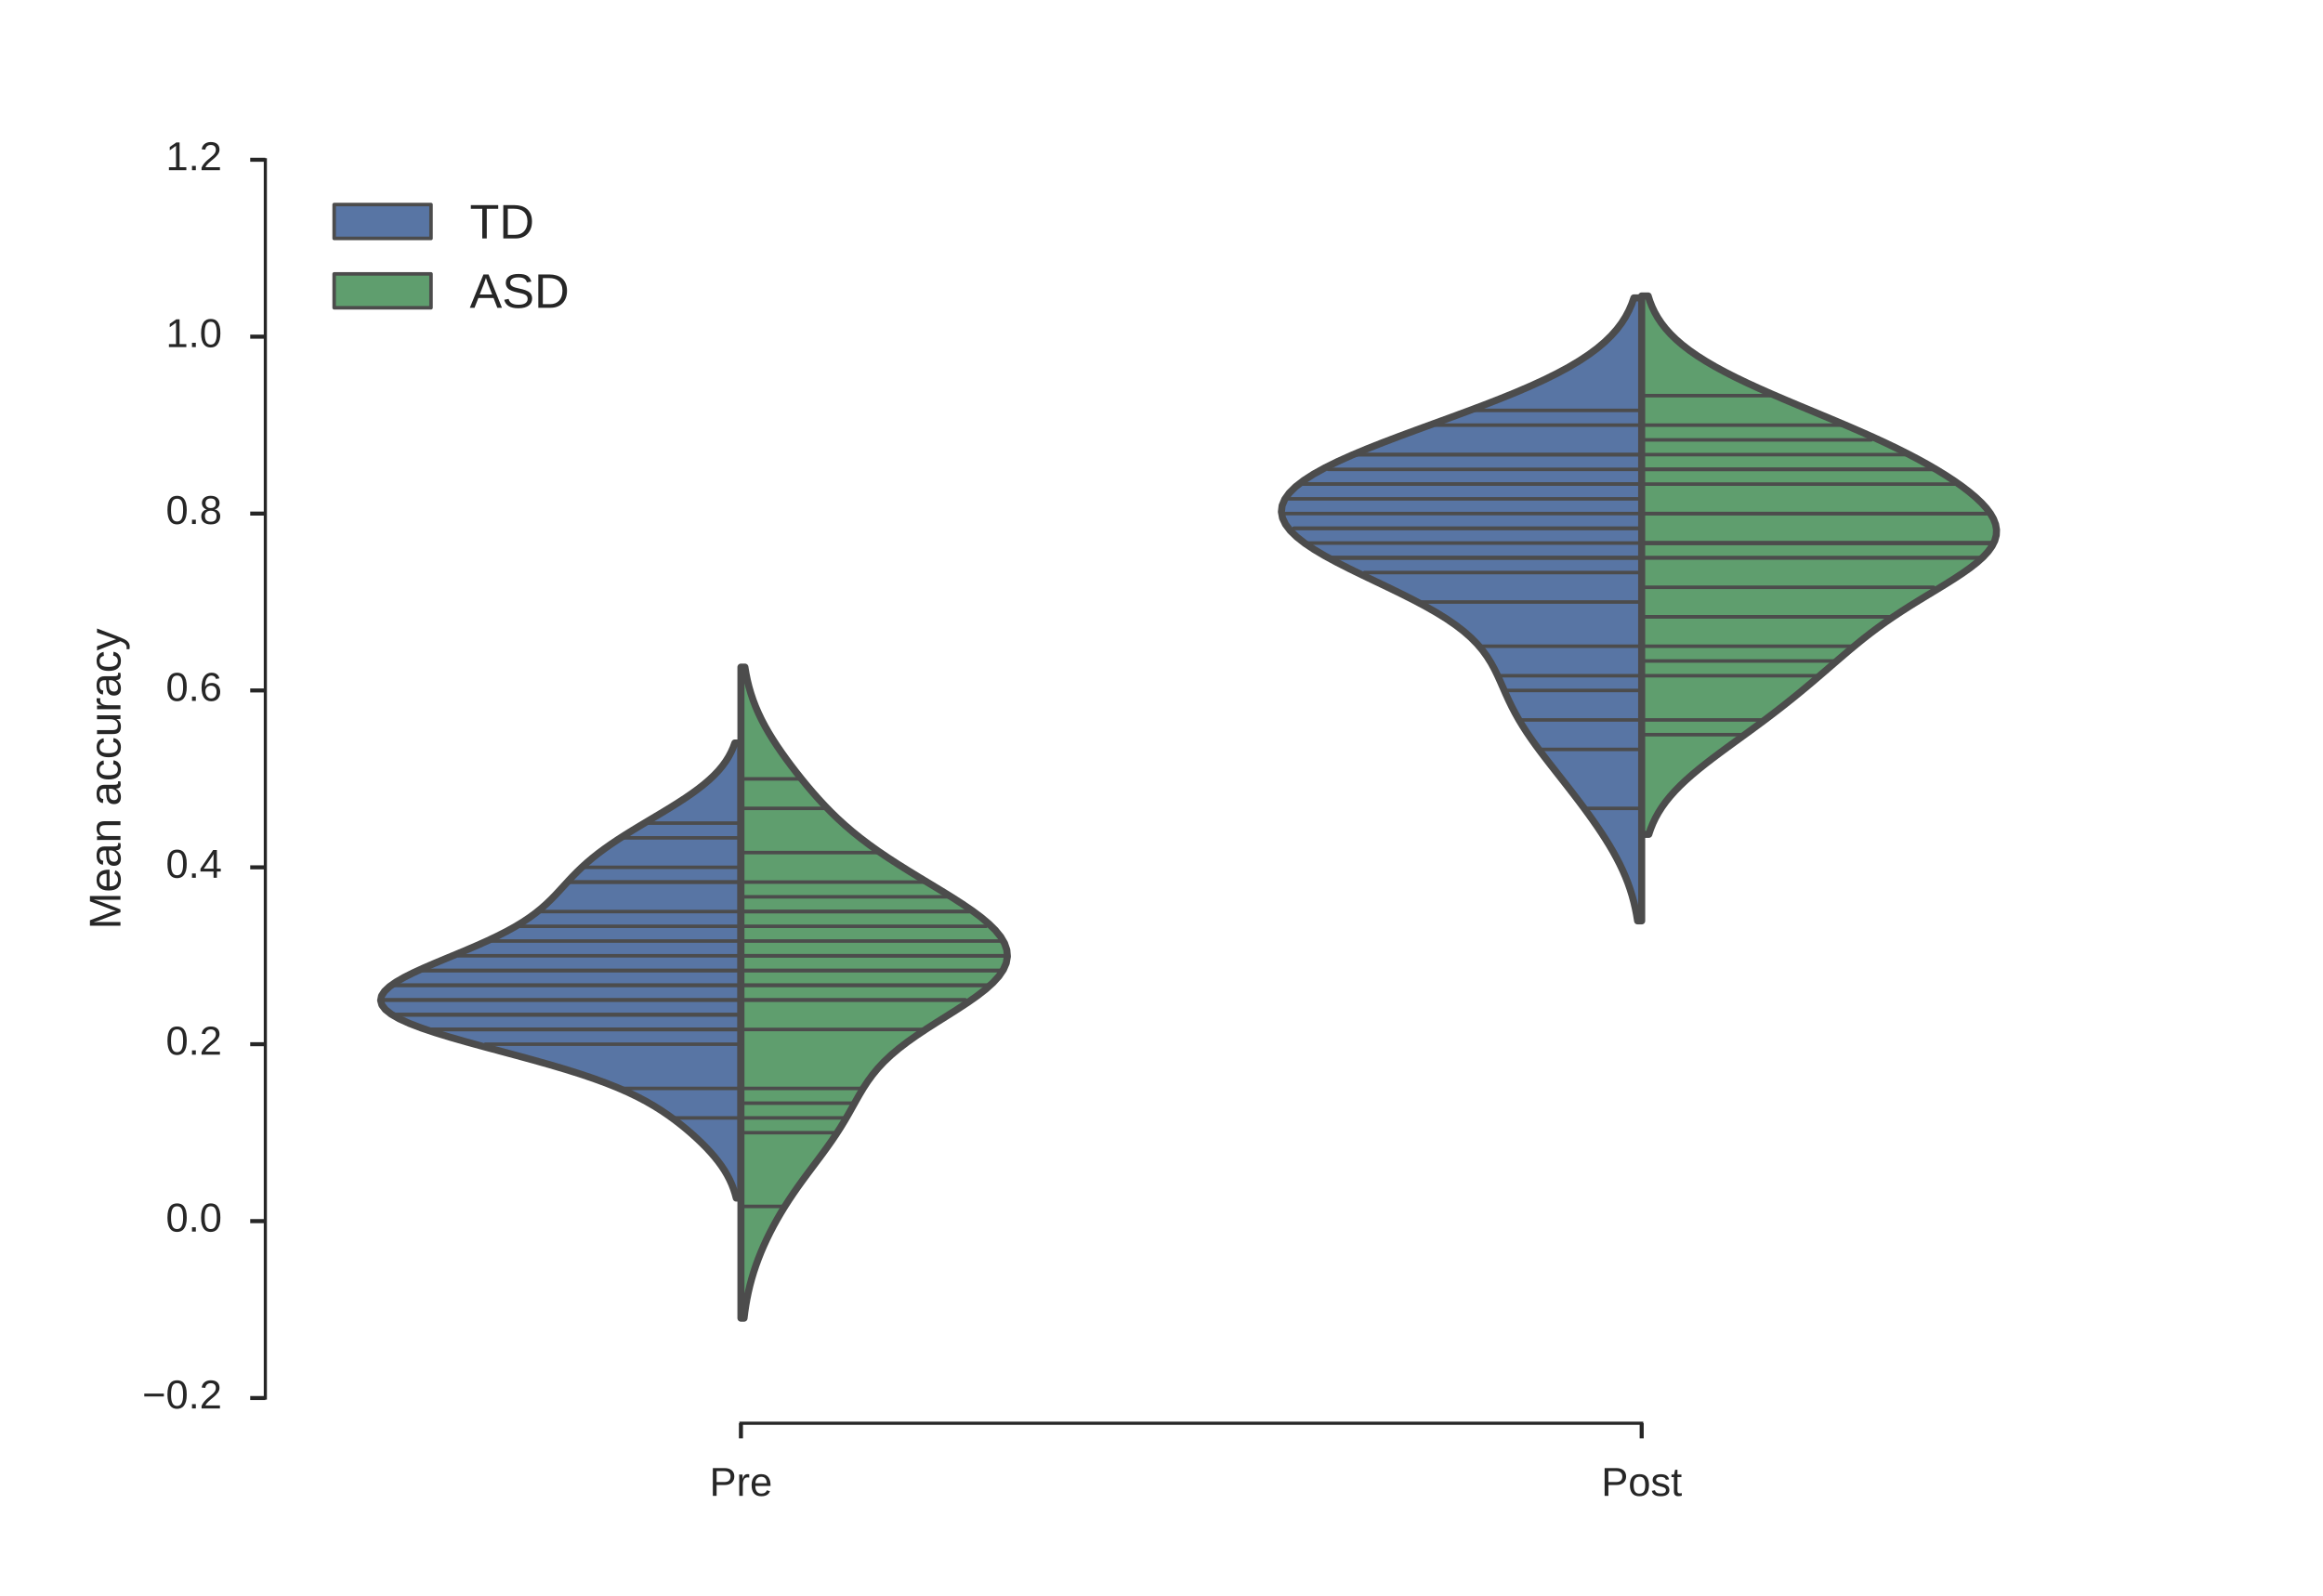 <?xml version="1.0" encoding="utf-8" standalone="no"?>
<!DOCTYPE svg PUBLIC "-//W3C//DTD SVG 1.1//EN"
  "http://www.w3.org/Graphics/SVG/1.1/DTD/svg11.dtd">
<!-- Created with matplotlib (http://matplotlib.org/) -->
<svg height="633pt" version="1.1" viewBox="0 0 921 633" width="921pt" xmlns="http://www.w3.org/2000/svg" xmlns:xlink="http://www.w3.org/1999/xlink">
 <defs>
  <style type="text/css">
*{stroke-linecap:butt;stroke-linejoin:round;stroke-miterlimit:100000;}
  </style>
 </defs>
 <g id="figure_1">
  <g id="patch_1">
   <path d="M 0 633.6 
L 921.6 633.6 
L 921.6 0 
L 0 0 
z
" style="fill:#ffffff;"/>
  </g>
  <g id="axes_1">
   <g id="patch_2">
    <path d="M 115.2 554.4 
L 829.44 554.4 
L 829.44 63.36 
L 115.2 63.36 
z
" style="fill:#ffffff;"/>
   </g>
   <g id="matplotlib.axis_1">
    <g id="xtick_1">
     <g id="line2d_1">
      <defs>
       <path d="M 0 0 
L 0 6 
" id="m37faf71f53" style="stroke:#262626;stroke-width:1.6;"/>
      </defs>
      <g>
       <use style="fill:#262626;stroke:#262626;stroke-width:1.6;" x="293.76" xlink:href="#m37faf71f53" y="564.4"/>
      </g>
     </g>
     <g id="text_1">
      <!-- Pre -->
      <defs>
       <path d="M 6.938 0 
L 6.938 40.531 
Q 6.938 42.188 6.906 43.922 
Q 6.891 45.656 6.828 47.266 
Q 6.781 48.875 6.734 50.281 
Q 6.688 51.703 6.641 52.828 
L 14.938 52.828 
Q 14.984 51.703 15.062 50.266 
Q 15.141 48.828 15.203 47.312 
Q 15.281 45.797 15.297 44.406 
Q 15.328 43.016 15.328 42.047 
L 15.531 42.047 
Q 16.453 45.062 17.5 47.281 
Q 18.562 49.516 19.969 50.953 
Q 21.391 52.391 23.344 53.094 
Q 25.297 53.812 28.078 53.812 
Q 29.156 53.812 30.125 53.641 
Q 31.109 53.469 31.641 53.328 
L 31.641 45.266 
Q 30.766 45.516 29.594 45.625 
Q 28.422 45.75 26.953 45.75 
Q 23.922 45.75 21.797 44.375 
Q 19.672 43.016 18.328 40.594 
Q 17 38.188 16.359 34.844 
Q 15.719 31.5 15.719 27.547 
L 15.719 0 
z
" id="LiberationSans-72"/>
       <path d="M 61.422 48.094 
Q 61.422 43.609 59.938 39.719 
Q 58.453 35.844 55.5 32.984 
Q 52.547 30.125 48.094 28.469 
Q 43.656 26.812 37.75 26.812 
L 17.531 26.812 
L 17.531 0 
L 8.203 0 
L 8.203 68.797 
L 37.156 68.797 
Q 43.266 68.797 47.797 67.312 
Q 52.344 65.828 55.375 63.109 
Q 58.406 60.406 59.906 56.562 
Q 61.422 52.734 61.422 48.094 
M 52.047 48 
Q 52.047 54.547 48.047 57.938 
Q 44.047 61.328 36.031 61.328 
L 17.531 61.328 
L 17.531 34.188 
L 36.422 34.188 
Q 44.484 34.188 48.266 37.75 
Q 52.047 41.312 52.047 48 
" id="LiberationSans-50"/>
       <path d="M 13.484 24.562 
Q 13.484 20.406 14.328 16.906 
Q 15.188 13.422 16.969 10.906 
Q 18.75 8.406 21.531 7 
Q 24.312 5.609 28.219 5.609 
Q 33.938 5.609 37.375 7.906 
Q 40.828 10.203 42.047 13.719 
L 49.75 11.531 
Q 48.922 9.328 47.438 7.109 
Q 45.953 4.891 43.453 3.094 
Q 40.969 1.312 37.234 0.156 
Q 33.5 -0.984 28.219 -0.984 
Q 16.5 -0.984 10.375 6 
Q 4.25 12.984 4.25 26.766 
Q 4.25 34.188 6.094 39.328 
Q 7.953 44.484 11.172 47.703 
Q 14.406 50.922 18.703 52.359 
Q 23 53.812 27.875 53.812 
Q 34.516 53.812 38.984 51.656 
Q 43.453 49.516 46.156 45.719 
Q 48.875 41.938 50.016 36.812 
Q 51.172 31.688 51.172 25.734 
L 51.172 24.562 
z
M 42.094 31.297 
Q 41.359 39.656 37.844 43.484 
Q 34.328 47.312 27.734 47.312 
Q 25.531 47.312 23.109 46.609 
Q 20.703 45.906 18.656 44.094 
Q 16.609 42.281 15.188 39.172 
Q 13.766 36.078 13.578 31.297 
z
" id="LiberationSans-65"/>
      </defs>
      <g style="fill:#262626;" transform="translate(281.311 593.195)scale(0.16 -0.16)">
       <use xlink:href="#LiberationSans-50"/>
       <use x="66.699" xlink:href="#LiberationSans-72"/>
       <use x="100.0" xlink:href="#LiberationSans-65"/>
      </g>
     </g>
    </g>
    <g id="xtick_2">
     <g id="line2d_2">
      <g>
       <use style="fill:#262626;stroke:#262626;stroke-width:1.6;" x="650.88" xlink:href="#m37faf71f53" y="564.4"/>
      </g>
     </g>
     <g id="text_2">
      <!-- Post -->
      <defs>
       <path d="M 46.391 14.594 
Q 46.391 10.891 44.938 7.984 
Q 43.5 5.078 40.766 3.094 
Q 38.031 1.125 34.047 0.062 
Q 30.078 -0.984 24.953 -0.984 
Q 20.359 -0.984 16.672 -0.266 
Q 12.984 0.438 10.203 2 
Q 7.422 3.562 5.531 6.125 
Q 3.656 8.688 2.781 12.406 
L 10.547 13.922 
Q 11.672 9.672 15.188 7.688 
Q 18.703 5.719 24.953 5.719 
Q 27.781 5.719 30.141 6.109 
Q 32.516 6.5 34.219 7.453 
Q 35.938 8.406 36.891 9.984 
Q 37.844 11.578 37.844 13.922 
Q 37.844 16.312 36.719 17.844 
Q 35.594 19.391 33.594 20.406 
Q 31.594 21.438 28.734 22.188 
Q 25.875 22.953 22.469 23.875 
Q 19.281 24.703 16.156 25.734 
Q 13.031 26.766 10.516 28.438 
Q 8.016 30.125 6.453 32.609 
Q 4.891 35.109 4.891 38.875 
Q 4.891 46.094 10.031 49.875 
Q 15.188 53.656 25.047 53.656 
Q 33.797 53.656 38.938 50.578 
Q 44.094 47.516 45.453 40.719 
L 37.547 39.75 
Q 37.109 41.797 35.938 43.188 
Q 34.766 44.578 33.109 45.438 
Q 31.453 46.297 29.375 46.656 
Q 27.297 47.016 25.047 47.016 
Q 19.094 47.016 16.25 45.203 
Q 13.422 43.406 13.422 39.75 
Q 13.422 37.594 14.469 36.203 
Q 15.531 34.812 17.406 33.859 
Q 19.281 32.906 21.922 32.203 
Q 24.562 31.5 27.734 30.719 
Q 29.828 30.172 32.031 29.562 
Q 34.234 28.953 36.297 28.094 
Q 38.375 27.25 40.203 26.094 
Q 42.047 24.953 43.406 23.344 
Q 44.781 21.734 45.578 19.578 
Q 46.391 17.438 46.391 14.594 
" id="LiberationSans-73"/>
       <path d="M 51.422 26.469 
Q 51.422 12.594 45.312 5.797 
Q 39.203 -0.984 27.594 -0.984 
Q 22.078 -0.984 17.719 0.672 
Q 13.375 2.344 10.375 5.766 
Q 7.375 9.188 5.781 14.328 
Q 4.203 19.484 4.203 26.469 
Q 4.203 53.812 27.875 53.812 
Q 34.031 53.812 38.5 52.094 
Q 42.969 50.391 45.828 46.969 
Q 48.688 43.562 50.047 38.422 
Q 51.422 33.297 51.422 26.469 
M 42.188 26.469 
Q 42.188 32.625 41.234 36.625 
Q 40.281 40.625 38.453 43.016 
Q 36.625 45.406 33.984 46.359 
Q 31.344 47.312 28.031 47.312 
Q 24.656 47.312 21.938 46.312 
Q 19.234 45.312 17.328 42.891 
Q 15.438 40.484 14.422 36.469 
Q 13.422 32.469 13.422 26.469 
Q 13.422 20.312 14.5 16.281 
Q 15.578 12.25 17.453 9.859 
Q 19.344 7.469 21.906 6.484 
Q 24.469 5.516 27.484 5.516 
Q 30.859 5.516 33.594 6.469 
Q 36.328 7.422 38.234 9.812 
Q 40.141 12.203 41.156 16.25 
Q 42.188 20.312 42.188 26.469 
" id="LiberationSans-6f"/>
       <path d="M 27.047 0.391 
Q 25.047 -0.141 22.969 -0.453 
Q 20.906 -0.781 18.172 -0.781 
Q 7.625 -0.781 7.625 11.188 
L 7.625 46.438 
L 1.516 46.438 
L 1.516 52.828 
L 7.953 52.828 
L 10.547 64.656 
L 16.406 64.656 
L 16.406 52.828 
L 26.172 52.828 
L 26.172 46.438 
L 16.406 46.438 
L 16.406 13.094 
Q 16.406 9.281 17.641 7.734 
Q 18.891 6.203 21.969 6.203 
Q 23.25 6.203 24.438 6.391 
Q 25.641 6.594 27.047 6.891 
z
" id="LiberationSans-74"/>
      </defs>
      <g style="fill:#262626;" transform="translate(634.872 593.195)scale(0.16 -0.16)">
       <use xlink:href="#LiberationSans-50"/>
       <use x="66.699" xlink:href="#LiberationSans-6f"/>
       <use x="122.314" xlink:href="#LiberationSans-73"/>
       <use x="172.314" xlink:href="#LiberationSans-74"/>
      </g>
     </g>
    </g>
   </g>
   <g id="matplotlib.axis_2">
    <g id="ytick_1">
     <g id="line2d_3">
      <defs>
       <path d="M 0 0 
L -6 0 
" id="m19614bedae" style="stroke:#262626;stroke-width:1.6;"/>
      </defs>
      <g>
       <use style="fill:#262626;stroke:#262626;stroke-width:1.6;" x="105.2" xlink:href="#m19614bedae" y="554.4"/>
      </g>
     </g>
     <g id="text_3">
      <!-- −0.2 -->
      <defs>
       <path d="M 5.031 0 
L 5.031 6.203 
Q 7.516 11.922 11.109 16.281 
Q 14.703 20.656 18.656 24.188 
Q 22.609 27.734 26.484 30.766 
Q 30.375 33.797 33.5 36.812 
Q 36.625 39.844 38.547 43.156 
Q 40.484 46.484 40.484 50.688 
Q 40.484 53.609 39.594 55.828 
Q 38.719 58.062 37.062 59.562 
Q 35.406 61.078 33.078 61.828 
Q 30.766 62.594 27.938 62.594 
Q 25.297 62.594 22.969 61.859 
Q 20.656 61.141 18.844 59.672 
Q 17.047 58.203 15.891 56.031 
Q 14.75 53.859 14.406 50.984 
L 5.422 51.812 
Q 5.859 55.516 7.469 58.781 
Q 9.078 62.062 11.906 64.531 
Q 14.75 67 18.719 68.406 
Q 22.703 69.828 27.938 69.828 
Q 33.062 69.828 37.062 68.609 
Q 41.062 67.391 43.812 64.984 
Q 46.578 62.594 48.047 59.078 
Q 49.516 55.562 49.516 50.984 
Q 49.516 47.516 48.266 44.391 
Q 47.016 41.266 44.938 38.422 
Q 42.875 35.594 40.141 32.953 
Q 37.406 30.328 34.422 27.812 
Q 31.453 25.297 28.422 22.828 
Q 25.391 20.359 22.719 17.859 
Q 20.062 15.375 17.969 12.812 
Q 15.875 10.25 14.703 7.469 
L 50.594 7.469 
L 50.594 0 
z
" id="LiberationSans-32"/>
       <path d="M 4.938 29.688 
L 4.938 36.812 
L 53.516 36.812 
L 53.516 29.688 
z
" id="LiberationSans-2212"/>
       <path d="M 9.125 0 
L 9.125 10.688 
L 18.656 10.688 
L 18.656 0 
z
" id="LiberationSans-2e"/>
       <path d="M 51.703 34.422 
Q 51.703 24.516 49.828 17.75 
Q 47.953 10.984 44.703 6.812 
Q 41.453 2.641 37.062 0.828 
Q 32.672 -0.984 27.688 -0.984 
Q 22.656 -0.984 18.312 0.828 
Q 13.969 2.641 10.766 6.781 
Q 7.562 10.938 5.734 17.703 
Q 3.906 24.469 3.906 34.422 
Q 3.906 44.828 5.734 51.641 
Q 7.562 58.453 10.781 62.5 
Q 14.016 66.547 18.406 68.188 
Q 22.797 69.828 27.984 69.828 
Q 32.906 69.828 37.219 68.188 
Q 41.547 66.547 44.766 62.5 
Q 48 58.453 49.844 51.641 
Q 51.703 44.828 51.703 34.422 
M 42.781 34.422 
Q 42.781 42.625 41.797 48.062 
Q 40.828 53.516 38.922 56.766 
Q 37.016 60.016 34.25 61.359 
Q 31.5 62.703 27.984 62.703 
Q 24.266 62.703 21.438 61.328 
Q 18.609 59.969 16.672 56.719 
Q 14.75 53.469 13.766 48.016 
Q 12.797 42.578 12.797 34.422 
Q 12.797 26.516 13.797 21.094 
Q 14.797 15.672 16.719 12.375 
Q 18.656 9.078 21.438 7.641 
Q 24.219 6.203 27.781 6.203 
Q 31.25 6.203 34.031 7.641 
Q 36.812 9.078 38.734 12.375 
Q 40.672 15.672 41.719 21.094 
Q 42.781 26.516 42.781 34.422 
" id="LiberationSans-30"/>
      </defs>
      <g style="fill:#262626;" transform="translate(56.415 558.538)scale(0.16 -0.16)">
       <use xlink:href="#LiberationSans-2212"/>
       <use x="58.398" xlink:href="#LiberationSans-30"/>
       <use x="114.014" xlink:href="#LiberationSans-2e"/>
       <use x="141.797" xlink:href="#LiberationSans-32"/>
      </g>
     </g>
    </g>
    <g id="ytick_2">
     <g id="line2d_4">
      <g>
       <use style="fill:#262626;stroke:#262626;stroke-width:1.6;" x="105.2" xlink:href="#m19614bedae" y="484.251"/>
      </g>
     </g>
     <g id="text_4">
      <!-- 0.0 -->
      <g style="fill:#262626;" transform="translate(65.76 488.389)scale(0.16 -0.16)">
       <use xlink:href="#LiberationSans-30"/>
       <use x="55.615" xlink:href="#LiberationSans-2e"/>
       <use x="83.398" xlink:href="#LiberationSans-30"/>
      </g>
     </g>
    </g>
    <g id="ytick_3">
     <g id="line2d_5">
      <g>
       <use style="fill:#262626;stroke:#262626;stroke-width:1.6;" x="105.2" xlink:href="#m19614bedae" y="414.103"/>
      </g>
     </g>
     <g id="text_5">
      <!-- 0.2 -->
      <g style="fill:#262626;" transform="translate(65.76 418.24)scale(0.16 -0.16)">
       <use xlink:href="#LiberationSans-30"/>
       <use x="55.615" xlink:href="#LiberationSans-2e"/>
       <use x="83.398" xlink:href="#LiberationSans-32"/>
      </g>
     </g>
    </g>
    <g id="ytick_4">
     <g id="line2d_6">
      <g>
       <use style="fill:#262626;stroke:#262626;stroke-width:1.6;" x="105.2" xlink:href="#m19614bedae" y="343.954"/>
      </g>
     </g>
     <g id="text_6">
      <!-- 0.4 -->
      <defs>
       <path d="M 43.016 15.578 
L 43.016 0 
L 34.719 0 
L 34.719 15.578 
L 2.297 15.578 
L 2.297 22.406 
L 33.797 68.797 
L 43.016 68.797 
L 43.016 22.516 
L 52.688 22.516 
L 52.688 15.578 
z
M 34.719 58.891 
Q 34.625 58.641 34.234 57.938 
Q 33.844 57.234 33.344 56.344 
Q 32.859 55.469 32.344 54.562 
Q 31.844 53.656 31.453 53.078 
L 13.812 27.094 
Q 13.578 26.703 13.109 26.062 
Q 12.641 25.438 12.156 24.781 
Q 11.672 24.125 11.172 23.484 
Q 10.688 22.859 10.406 22.516 
L 34.719 22.516 
z
" id="LiberationSans-34"/>
      </defs>
      <g style="fill:#262626;" transform="translate(65.76 348.092)scale(0.16 -0.16)">
       <use xlink:href="#LiberationSans-30"/>
       <use x="55.615" xlink:href="#LiberationSans-2e"/>
       <use x="83.398" xlink:href="#LiberationSans-34"/>
      </g>
     </g>
    </g>
    <g id="ytick_5">
     <g id="line2d_7">
      <g>
       <use style="fill:#262626;stroke:#262626;stroke-width:1.6;" x="105.2" xlink:href="#m19614bedae" y="273.806"/>
      </g>
     </g>
     <g id="text_7">
      <!-- 0.6 -->
      <defs>
       <path d="M 51.219 22.516 
Q 51.219 17.328 49.781 13 
Q 48.344 8.688 45.531 5.578 
Q 42.719 2.484 38.562 0.75 
Q 34.422 -0.984 29 -0.984 
Q 23 -0.984 18.5 1.312 
Q 14.016 3.609 11.031 7.922 
Q 8.062 12.25 6.562 18.531 
Q 5.078 24.812 5.078 32.812 
Q 5.078 42 6.766 48.922 
Q 8.453 55.859 11.625 60.5 
Q 14.797 65.141 19.359 67.484 
Q 23.922 69.828 29.688 69.828 
Q 33.203 69.828 36.281 69.094 
Q 39.359 68.359 41.875 66.719 
Q 44.391 65.094 46.281 62.406 
Q 48.188 59.719 49.312 55.812 
L 40.922 54.297 
Q 39.547 58.734 36.547 60.719 
Q 33.547 62.703 29.594 62.703 
Q 25.984 62.703 23.047 60.984 
Q 20.125 59.281 18.062 55.875 
Q 16.016 52.484 14.906 47.359 
Q 13.812 42.234 13.812 35.406 
Q 16.219 39.844 20.562 42.156 
Q 24.906 44.484 30.516 44.484 
Q 35.203 44.484 39.016 42.969 
Q 42.828 41.453 45.531 38.594 
Q 48.25 35.75 49.734 31.672 
Q 51.219 27.594 51.219 22.516 
M 42.281 22.125 
Q 42.281 25.688 41.406 28.562 
Q 40.531 31.453 38.766 33.469 
Q 37.016 35.5 34.422 36.594 
Q 31.844 37.703 28.422 37.703 
Q 26.031 37.703 23.578 36.984 
Q 21.141 36.281 19.156 34.688 
Q 17.188 33.109 15.938 30.516 
Q 14.703 27.938 14.703 24.219 
Q 14.703 20.406 15.672 17.109 
Q 16.656 13.812 18.484 11.375 
Q 20.312 8.938 22.891 7.516 
Q 25.484 6.109 28.719 6.109 
Q 31.891 6.109 34.406 7.203 
Q 36.922 8.297 38.672 10.375 
Q 40.438 12.453 41.359 15.422 
Q 42.281 18.406 42.281 22.125 
" id="LiberationSans-36"/>
      </defs>
      <g style="fill:#262626;" transform="translate(65.76 277.943)scale(0.16 -0.16)">
       <use xlink:href="#LiberationSans-30"/>
       <use x="55.615" xlink:href="#LiberationSans-2e"/>
       <use x="83.398" xlink:href="#LiberationSans-36"/>
      </g>
     </g>
    </g>
    <g id="ytick_6">
     <g id="line2d_8">
      <g>
       <use style="fill:#262626;stroke:#262626;stroke-width:1.6;" x="105.2" xlink:href="#m19614bedae" y="203.657"/>
      </g>
     </g>
     <g id="text_8">
      <!-- 0.8 -->
      <defs>
       <path d="M 51.266 19.188 
Q 51.266 14.797 49.875 11.109 
Q 48.484 7.422 45.625 4.734 
Q 42.781 2.047 38.328 0.531 
Q 33.891 -0.984 27.828 -0.984 
Q 21.781 -0.984 17.359 0.531 
Q 12.938 2.047 10.031 4.703 
Q 7.125 7.375 5.734 11.062 
Q 4.344 14.75 4.344 19.094 
Q 4.344 22.859 5.484 25.781 
Q 6.641 28.719 8.562 30.828 
Q 10.5 32.953 12.969 34.25 
Q 15.438 35.547 18.062 35.984 
L 18.062 36.188 
Q 15.188 36.859 12.906 38.375 
Q 10.641 39.891 9.094 42.016 
Q 7.562 44.141 6.75 46.719 
Q 5.953 49.312 5.953 52.203 
Q 5.953 55.812 7.344 59 
Q 8.734 62.203 11.469 64.625 
Q 14.203 67.047 18.25 68.438 
Q 22.312 69.828 27.641 69.828 
Q 33.25 69.828 37.375 68.406 
Q 41.5 67 44.203 64.578 
Q 46.922 62.156 48.234 58.938 
Q 49.562 55.719 49.562 52.094 
Q 49.562 49.266 48.75 46.672 
Q 47.953 44.094 46.406 41.969 
Q 44.875 39.844 42.594 38.344 
Q 40.328 36.859 37.359 36.281 
L 37.359 36.078 
Q 40.328 35.594 42.859 34.297 
Q 45.406 33.016 47.266 30.891 
Q 49.125 28.766 50.188 25.828 
Q 51.266 22.906 51.266 19.188 
M 40.438 51.609 
Q 40.438 54.203 39.766 56.344 
Q 39.109 58.5 37.594 60.031 
Q 36.078 61.578 33.641 62.422 
Q 31.203 63.281 27.641 63.281 
Q 24.172 63.281 21.781 62.422 
Q 19.391 61.578 17.844 60.031 
Q 16.312 58.5 15.625 56.344 
Q 14.938 54.203 14.938 51.609 
Q 14.938 49.562 15.469 47.406 
Q 16.016 45.266 17.422 43.5 
Q 18.844 41.75 21.328 40.625 
Q 23.828 39.5 27.734 39.5 
Q 31.891 39.5 34.406 40.625 
Q 36.922 41.75 38.25 43.5 
Q 39.594 45.266 40.016 47.406 
Q 40.438 49.562 40.438 51.609 
M 42.141 20.016 
Q 42.141 22.516 41.453 24.828 
Q 40.766 27.156 39.109 28.938 
Q 37.453 30.719 34.641 31.812 
Q 31.844 32.906 27.641 32.906 
Q 23.781 32.906 21.062 31.812 
Q 18.359 30.719 16.672 28.906 
Q 14.984 27.094 14.203 24.719 
Q 13.422 22.359 13.422 19.828 
Q 13.422 16.656 14.203 14.031 
Q 14.984 11.422 16.688 9.547 
Q 18.406 7.672 21.188 6.641 
Q 23.969 5.609 27.938 5.609 
Q 31.938 5.609 34.672 6.641 
Q 37.406 7.672 39.062 9.547 
Q 40.719 11.422 41.422 14.078 
Q 42.141 16.75 42.141 20.016 
" id="LiberationSans-38"/>
      </defs>
      <g style="fill:#262626;" transform="translate(65.76 207.795)scale(0.16 -0.16)">
       <use xlink:href="#LiberationSans-30"/>
       <use x="55.615" xlink:href="#LiberationSans-2e"/>
       <use x="83.398" xlink:href="#LiberationSans-38"/>
      </g>
     </g>
    </g>
    <g id="ytick_7">
     <g id="line2d_9">
      <g>
       <use style="fill:#262626;stroke:#262626;stroke-width:1.6;" x="105.2" xlink:href="#m19614bedae" y="133.509"/>
      </g>
     </g>
     <g id="text_9">
      <!-- 1.0 -->
      <defs>
       <path d="M 7.625 0 
L 7.625 7.469 
L 25.141 7.469 
L 25.141 60.406 
L 9.625 49.312 
L 9.625 57.625 
L 25.875 68.797 
L 33.984 68.797 
L 33.984 7.469 
L 50.734 7.469 
L 50.734 0 
z
" id="LiberationSans-31"/>
      </defs>
      <g style="fill:#262626;" transform="translate(65.76 137.646)scale(0.16 -0.16)">
       <use xlink:href="#LiberationSans-31"/>
       <use x="55.615" xlink:href="#LiberationSans-2e"/>
       <use x="83.398" xlink:href="#LiberationSans-30"/>
      </g>
     </g>
    </g>
    <g id="ytick_8">
     <g id="line2d_10">
      <g>
       <use style="fill:#262626;stroke:#262626;stroke-width:1.6;" x="105.2" xlink:href="#m19614bedae" y="63.36"/>
      </g>
     </g>
     <g id="text_10">
      <!-- 1.2 -->
      <g style="fill:#262626;" transform="translate(65.76 67.498)scale(0.16 -0.16)">
       <use xlink:href="#LiberationSans-31"/>
       <use x="55.615" xlink:href="#LiberationSans-2e"/>
       <use x="83.398" xlink:href="#LiberationSans-32"/>
      </g>
     </g>
    </g>
    <g id="text_11">
     <!-- Mean accuracy -->
     <defs>
      <path d="M 20.219 -0.984 
Q 12.25 -0.984 8.25 3.219 
Q 4.25 7.422 4.25 14.75 
Q 4.25 19.969 6.219 23.312 
Q 8.203 26.656 11.391 28.562 
Q 14.594 30.469 18.688 31.203 
Q 22.797 31.938 27.047 32.031 
L 38.922 32.234 
L 38.922 35.109 
Q 38.922 38.375 38.234 40.672 
Q 37.547 42.969 36.125 44.375 
Q 34.719 45.797 32.594 46.453 
Q 30.469 47.125 27.594 47.125 
Q 25.047 47.125 23 46.75 
Q 20.953 46.391 19.438 45.438 
Q 17.922 44.484 16.984 42.844 
Q 16.062 41.219 15.766 38.719 
L 6.594 39.547 
Q 7.078 42.672 8.438 45.281 
Q 9.812 47.906 12.328 49.797 
Q 14.844 51.703 18.625 52.75 
Q 22.406 53.812 27.781 53.812 
Q 37.75 53.812 42.766 49.234 
Q 47.797 44.672 47.797 36.031 
L 47.797 13.281 
Q 47.797 9.375 48.828 7.391 
Q 49.859 5.422 52.734 5.422 
Q 53.469 5.422 54.203 5.516 
Q 54.938 5.609 55.609 5.766 
L 55.609 0.297 
Q 53.953 -0.094 52.312 -0.281 
Q 50.688 -0.484 48.828 -0.484 
Q 46.344 -0.484 44.562 0.172 
Q 42.781 0.828 41.656 2.172 
Q 40.531 3.516 39.938 5.484 
Q 39.359 7.469 39.203 10.109 
L 38.922 10.109 
Q 37.5 7.562 35.812 5.516 
Q 34.125 3.469 31.875 2.031 
Q 29.641 0.594 26.781 -0.188 
Q 23.922 -0.984 20.219 -0.984 
M 22.219 5.609 
Q 26.422 5.609 29.562 7.141 
Q 32.719 8.688 34.781 11.078 
Q 36.859 13.484 37.891 16.312 
Q 38.922 19.141 38.922 21.734 
L 38.922 26.078 
L 29.297 25.875 
Q 26.078 25.828 23.172 25.406 
Q 20.266 25 18.062 23.781 
Q 15.875 22.562 14.578 20.359 
Q 13.281 18.172 13.281 14.594 
Q 13.281 10.297 15.594 7.953 
Q 17.922 5.609 22.219 5.609 
" id="LiberationSans-61"/>
      <path d="M 15.328 52.828 
L 15.328 19.344 
Q 15.328 15.484 15.891 12.891 
Q 16.453 10.297 17.719 8.703 
Q 19 7.125 21.062 6.469 
Q 23.141 5.812 26.219 5.812 
Q 29.344 5.812 31.859 6.906 
Q 34.375 8.016 36.156 10.078 
Q 37.938 12.156 38.906 15.203 
Q 39.891 18.266 39.891 22.219 
L 39.891 52.828 
L 48.688 52.828 
L 48.688 11.281 
Q 48.688 9.625 48.703 7.781 
Q 48.734 5.953 48.781 4.312 
Q 48.828 2.688 48.875 1.516 
Q 48.922 0.344 48.969 0 
L 40.672 0 
Q 40.625 0.25 40.578 1.312 
Q 40.531 2.391 40.453 3.781 
Q 40.375 5.172 40.328 6.609 
Q 40.281 8.062 40.281 9.031 
L 40.141 9.031 
Q 38.875 6.734 37.359 4.875 
Q 35.844 3.031 33.844 1.734 
Q 31.844 0.438 29.25 -0.266 
Q 26.656 -0.984 23.25 -0.984 
Q 18.844 -0.984 15.672 0.094 
Q 12.5 1.172 10.453 3.422 
Q 8.406 5.672 7.453 9.188 
Q 6.5 12.703 6.5 17.625 
L 6.5 52.828 
z
" id="LiberationSans-75"/>
      <path d="M 13.422 26.656 
Q 13.422 22.125 14.078 18.312 
Q 14.75 14.5 16.312 11.734 
Q 17.875 8.984 20.438 7.469 
Q 23 5.953 26.766 5.953 
Q 31.453 5.953 34.594 8.484 
Q 37.75 11.031 38.484 16.312 
L 47.359 15.719 
Q 46.922 12.453 45.453 9.422 
Q 44 6.391 41.484 4.094 
Q 38.969 1.812 35.344 0.406 
Q 31.734 -0.984 27 -0.984 
Q 20.797 -0.984 16.453 1.109 
Q 12.109 3.219 9.391 6.906 
Q 6.688 10.594 5.469 15.594 
Q 4.25 20.609 4.25 26.469 
Q 4.25 31.781 5.125 35.859 
Q 6 39.938 7.594 42.984 
Q 9.188 46.047 11.328 48.125 
Q 13.484 50.203 15.984 51.438 
Q 18.5 52.688 21.281 53.25 
Q 24.078 53.812 26.906 53.812 
Q 31.344 53.812 34.812 52.594 
Q 38.281 51.375 40.797 49.25 
Q 43.312 47.125 44.875 44.234 
Q 46.438 41.359 47.078 38.031 
L 38.031 37.359 
Q 37.359 41.75 34.562 44.328 
Q 31.781 46.922 26.656 46.922 
Q 22.906 46.922 20.391 45.672 
Q 17.875 44.438 16.312 41.922 
Q 14.75 39.406 14.078 35.594 
Q 13.422 31.781 13.422 26.656 
" id="LiberationSans-63"/>
      <path d="M 66.703 0 
L 66.703 45.906 
Q 66.703 48.391 66.75 50.969 
Q 66.797 53.562 66.891 55.719 
Q 67 58.203 67.141 60.547 
Q 66.453 58.062 65.719 55.609 
Q 65.094 53.516 64.328 51.141 
Q 63.578 48.781 62.844 46.875 
L 45.062 0 
L 38.531 0 
L 20.516 46.875 
Q 20.219 47.609 19.891 48.578 
Q 19.578 49.562 19.203 50.656 
Q 18.844 51.766 18.469 52.906 
Q 18.109 54.047 17.781 55.172 
Q 16.938 57.766 16.156 60.547 
Q 16.219 57.812 16.312 55.125 
Q 16.406 52.828 16.453 50.312 
Q 16.5 47.797 16.5 45.906 
L 16.5 0 
L 8.203 0 
L 8.203 68.797 
L 20.453 68.797 
L 38.766 21.094 
Q 39.109 20.125 39.594 18.578 
Q 40.094 17.047 40.531 15.422 
Q 40.969 13.812 41.328 12.375 
Q 41.703 10.938 41.844 10.156 
Q 42 10.938 42.391 12.406 
Q 42.781 13.875 43.281 15.484 
Q 43.797 17.094 44.281 18.609 
Q 44.781 20.125 45.172 21.094 
L 63.141 68.797 
L 75.094 68.797 
L 75.094 0 
z
" id="LiberationSans-4d"/>
      <path d="M 40.281 0 
L 40.281 33.5 
Q 40.281 37.359 39.719 39.938 
Q 39.156 42.531 37.891 44.109 
Q 36.625 45.703 34.547 46.359 
Q 32.469 47.016 29.391 47.016 
Q 26.266 47.016 23.75 45.922 
Q 21.234 44.828 19.453 42.75 
Q 17.672 40.672 16.688 37.625 
Q 15.719 34.578 15.719 30.609 
L 15.719 0 
L 6.938 0 
L 6.938 41.547 
Q 6.938 43.219 6.906 45.047 
Q 6.891 46.875 6.828 48.5 
Q 6.781 50.141 6.734 51.312 
Q 6.688 52.484 6.641 52.828 
L 14.938 52.828 
Q 14.984 52.594 15.031 51.516 
Q 15.094 50.438 15.156 49.047 
Q 15.234 47.656 15.281 46.219 
Q 15.328 44.781 15.328 43.797 
L 15.484 43.797 
Q 16.75 46.094 18.266 47.953 
Q 19.781 49.812 21.781 51.094 
Q 23.781 52.391 26.359 53.094 
Q 28.953 53.812 32.375 53.812 
Q 36.766 53.812 39.938 52.734 
Q 43.109 51.656 45.156 49.406 
Q 47.219 47.172 48.172 43.625 
Q 49.125 40.094 49.125 35.203 
L 49.125 0 
z
" id="LiberationSans-6e"/>
      <path id="LiberationSans-20"/>
      <path d="M 29.5 0 
Q 27.641 -4.781 25.703 -8.609 
Q 23.781 -12.453 21.391 -15.156 
Q 19 -17.875 16.062 -19.312 
Q 13.141 -20.75 9.328 -20.75 
Q 7.672 -20.75 6.25 -20.656 
Q 4.828 -20.562 3.266 -20.219 
L 3.266 -13.625 
Q 4.203 -13.766 5.375 -13.844 
Q 6.547 -13.922 7.375 -13.922 
Q 11.234 -13.922 14.547 -11.031 
Q 17.875 -8.156 20.359 -1.859 
L 21.188 0.25 
L 0.25 52.828 
L 9.625 52.828 
L 20.75 23.641 
Q 21.234 22.312 21.984 20.109 
Q 22.75 17.922 23.5 15.719 
Q 24.266 13.531 24.844 11.766 
Q 25.438 10.016 25.531 9.578 
Q 25.688 10.109 26.25 11.688 
Q 26.812 13.281 27.516 15.234 
Q 28.219 17.188 28.953 19.188 
Q 29.688 21.188 30.172 22.656 
L 40.531 52.828 
L 49.812 52.828 
z
" id="LiberationSans-79"/>
     </defs>
     <g style="fill:#262626;" transform="translate(47.763 368.547)rotate(-90.0)scale(0.176 -0.176)">
      <use xlink:href="#LiberationSans-4d"/>
      <use x="83.301" xlink:href="#LiberationSans-65"/>
      <use x="138.916" xlink:href="#LiberationSans-61"/>
      <use x="194.531" xlink:href="#LiberationSans-6e"/>
      <use x="250.146" xlink:href="#LiberationSans-20"/>
      <use x="277.93" xlink:href="#LiberationSans-61"/>
      <use x="333.545" xlink:href="#LiberationSans-63"/>
      <use x="383.545" xlink:href="#LiberationSans-63"/>
      <use x="433.545" xlink:href="#LiberationSans-75"/>
      <use x="489.16" xlink:href="#LiberationSans-72"/>
      <use x="522.461" xlink:href="#LiberationSans-61"/>
      <use x="578.076" xlink:href="#LiberationSans-63"/>
      <use x="628.076" xlink:href="#LiberationSans-79"/>
     </g>
    </g>
   </g>
   <g id="PolyCollection_1">
    <defs>
     <path d="M 293.76 -158.49 
L 291.902 -158.49 
L 291.404 -160.313 
L 290.806 -162.136 
L 290.1 -163.959 
L 289.277 -165.782 
L 288.329 -167.604 
L 287.253 -169.427 
L 286.047 -171.25 
L 284.71 -173.073 
L 283.247 -174.896 
L 281.661 -176.719 
L 279.96 -178.542 
L 278.15 -180.365 
L 276.235 -182.188 
L 274.217 -184.011 
L 272.096 -185.834 
L 269.863 -187.657 
L 267.504 -189.48 
L 264.997 -191.303 
L 262.314 -193.126 
L 259.42 -194.949 
L 256.275 -196.772 
L 252.835 -198.595 
L 249.059 -200.418 
L 244.909 -202.241 
L 240.357 -204.063 
L 235.385 -205.886 
L 229.994 -207.709 
L 224.202 -209.532 
L 218.05 -211.355 
L 211.599 -213.178 
L 204.934 -215.001 
L 198.157 -216.824 
L 191.388 -218.647 
L 184.757 -220.47 
L 178.4 -222.293 
L 172.453 -224.116 
L 167.043 -225.939 
L 162.288 -227.762 
L 158.284 -229.585 
L 155.107 -231.408 
L 152.808 -233.231 
L 151.411 -235.054 
L 150.912 -236.877 
L 151.284 -238.699 
L 152.475 -240.522 
L 154.415 -242.345 
L 157.015 -244.168 
L 160.179 -245.991 
L 163.799 -247.814 
L 167.768 -249.637 
L 171.979 -251.46 
L 176.328 -253.283 
L 180.72 -255.106 
L 185.069 -256.929 
L 189.303 -258.752 
L 193.36 -260.575 
L 197.194 -262.398 
L 200.771 -264.221 
L 204.073 -266.044 
L 207.094 -267.867 
L 209.839 -269.69 
L 212.326 -271.513 
L 214.58 -273.336 
L 216.635 -275.158 
L 218.529 -276.981 
L 220.304 -278.804 
L 222.003 -280.627 
L 223.669 -282.45 
L 225.342 -284.273 
L 227.06 -286.096 
L 228.854 -287.919 
L 230.751 -289.742 
L 232.771 -291.565 
L 234.929 -293.388 
L 237.232 -295.211 
L 239.68 -297.034 
L 242.271 -298.857 
L 244.992 -300.68 
L 247.829 -302.503 
L 250.761 -304.326 
L 253.763 -306.149 
L 256.809 -307.972 
L 259.868 -309.795 
L 262.909 -311.617 
L 265.9 -313.44 
L 268.809 -315.263 
L 271.608 -317.086 
L 274.27 -318.909 
L 276.771 -320.732 
L 279.094 -322.555 
L 281.225 -324.378 
L 283.155 -326.201 
L 284.881 -328.024 
L 286.406 -329.847 
L 287.735 -331.67 
L 288.878 -333.493 
L 289.849 -335.316 
L 290.663 -337.139 
L 291.336 -338.962 
L 293.76 -338.962 
L 293.76 -338.962 
L 293.76 -337.139 
L 293.76 -335.316 
L 293.76 -333.493 
L 293.76 -331.67 
L 293.76 -329.847 
L 293.76 -328.024 
L 293.76 -326.201 
L 293.76 -324.378 
L 293.76 -322.555 
L 293.76 -320.732 
L 293.76 -318.909 
L 293.76 -317.086 
L 293.76 -315.263 
L 293.76 -313.44 
L 293.76 -311.617 
L 293.76 -309.795 
L 293.76 -307.972 
L 293.76 -306.149 
L 293.76 -304.326 
L 293.76 -302.503 
L 293.76 -300.68 
L 293.76 -298.857 
L 293.76 -297.034 
L 293.76 -295.211 
L 293.76 -293.388 
L 293.76 -291.565 
L 293.76 -289.742 
L 293.76 -287.919 
L 293.76 -286.096 
L 293.76 -284.273 
L 293.76 -282.45 
L 293.76 -280.627 
L 293.76 -278.804 
L 293.76 -276.981 
L 293.76 -275.158 
L 293.76 -273.336 
L 293.76 -271.513 
L 293.76 -269.69 
L 293.76 -267.867 
L 293.76 -266.044 
L 293.76 -264.221 
L 293.76 -262.398 
L 293.76 -260.575 
L 293.76 -258.752 
L 293.76 -256.929 
L 293.76 -255.106 
L 293.76 -253.283 
L 293.76 -251.46 
L 293.76 -249.637 
L 293.76 -247.814 
L 293.76 -245.991 
L 293.76 -244.168 
L 293.76 -242.345 
L 293.76 -240.522 
L 293.76 -238.699 
L 293.76 -236.877 
L 293.76 -235.054 
L 293.76 -233.231 
L 293.76 -231.408 
L 293.76 -229.585 
L 293.76 -227.762 
L 293.76 -225.939 
L 293.76 -224.116 
L 293.76 -222.293 
L 293.76 -220.47 
L 293.76 -218.647 
L 293.76 -216.824 
L 293.76 -215.001 
L 293.76 -213.178 
L 293.76 -211.355 
L 293.76 -209.532 
L 293.76 -207.709 
L 293.76 -205.886 
L 293.76 -204.063 
L 293.76 -202.241 
L 293.76 -200.418 
L 293.76 -198.595 
L 293.76 -196.772 
L 293.76 -194.949 
L 293.76 -193.126 
L 293.76 -191.303 
L 293.76 -189.48 
L 293.76 -187.657 
L 293.76 -185.834 
L 293.76 -184.011 
L 293.76 -182.188 
L 293.76 -180.365 
L 293.76 -178.542 
L 293.76 -176.719 
L 293.76 -174.896 
L 293.76 -173.073 
L 293.76 -171.25 
L 293.76 -169.427 
L 293.76 -167.604 
L 293.76 -165.782 
L 293.76 -163.959 
L 293.76 -162.136 
L 293.76 -160.313 
L 293.76 -158.49 
z
" id="m41120d1590" style="stroke:#4c4c4c;stroke-width:2.8;"/>
    </defs>
    <g clip-path="url(#p9a8b84780e)">
     <use style="fill:#5875a4;stroke:#4c4c4c;stroke-width:2.8;" x="0.0" xlink:href="#m41120d1590" y="633.6"/>
    </g>
   </g>
   <g id="PolyCollection_2">
    <defs>
     <path d="M 294.991 -110.868 
L 293.76 -110.868 
L 293.76 -113.475 
L 293.76 -116.083 
L 293.76 -118.691 
L 293.76 -121.299 
L 293.76 -123.907 
L 293.76 -126.515 
L 293.76 -129.123 
L 293.76 -131.731 
L 293.76 -134.338 
L 293.76 -136.946 
L 293.76 -139.554 
L 293.76 -142.162 
L 293.76 -144.77 
L 293.76 -147.378 
L 293.76 -149.986 
L 293.76 -152.593 
L 293.76 -155.201 
L 293.76 -157.809 
L 293.76 -160.417 
L 293.76 -163.025 
L 293.76 -165.633 
L 293.76 -168.241 
L 293.76 -170.849 
L 293.76 -173.456 
L 293.76 -176.064 
L 293.76 -178.672 
L 293.76 -181.28 
L 293.76 -183.888 
L 293.76 -186.496 
L 293.76 -189.104 
L 293.76 -191.712 
L 293.76 -194.319 
L 293.76 -196.927 
L 293.76 -199.535 
L 293.76 -202.143 
L 293.76 -204.751 
L 293.76 -207.359 
L 293.76 -209.967 
L 293.76 -212.575 
L 293.76 -215.182 
L 293.76 -217.79 
L 293.76 -220.398 
L 293.76 -223.006 
L 293.76 -225.614 
L 293.76 -228.222 
L 293.76 -230.83 
L 293.76 -233.437 
L 293.76 -236.045 
L 293.76 -238.653 
L 293.76 -241.261 
L 293.76 -243.869 
L 293.76 -246.477 
L 293.76 -249.085 
L 293.76 -251.693 
L 293.76 -254.3 
L 293.76 -256.908 
L 293.76 -259.516 
L 293.76 -262.124 
L 293.76 -264.732 
L 293.76 -267.34 
L 293.76 -269.948 
L 293.76 -272.556 
L 293.76 -275.163 
L 293.76 -277.771 
L 293.76 -280.379 
L 293.76 -282.987 
L 293.76 -285.595 
L 293.76 -288.203 
L 293.76 -290.811 
L 293.76 -293.418 
L 293.76 -296.026 
L 293.76 -298.634 
L 293.76 -301.242 
L 293.76 -303.85 
L 293.76 -306.458 
L 293.76 -309.066 
L 293.76 -311.674 
L 293.76 -314.281 
L 293.76 -316.889 
L 293.76 -319.497 
L 293.76 -322.105 
L 293.76 -324.713 
L 293.76 -327.321 
L 293.76 -329.929 
L 293.76 -332.537 
L 293.76 -335.144 
L 293.76 -337.752 
L 293.76 -340.36 
L 293.76 -342.968 
L 293.76 -345.576 
L 293.76 -348.184 
L 293.76 -350.792 
L 293.76 -353.4 
L 293.76 -356.007 
L 293.76 -358.615 
L 293.76 -361.223 
L 293.76 -363.831 
L 293.76 -366.439 
L 293.76 -369.047 
L 295.334 -369.047 
L 295.334 -369.047 
L 295.777 -366.439 
L 296.312 -363.831 
L 296.951 -361.223 
L 297.703 -358.615 
L 298.574 -356.007 
L 299.57 -353.4 
L 300.693 -350.792 
L 301.943 -348.184 
L 303.317 -345.576 
L 304.808 -342.968 
L 306.409 -340.36 
L 308.108 -337.752 
L 309.895 -335.144 
L 311.762 -332.537 
L 313.698 -329.929 
L 315.701 -327.321 
L 317.768 -324.713 
L 319.902 -322.105 
L 322.113 -319.497 
L 324.413 -316.889 
L 326.82 -314.281 
L 329.354 -311.674 
L 332.035 -309.066 
L 334.886 -306.458 
L 337.924 -303.85 
L 341.162 -301.242 
L 344.609 -298.634 
L 348.262 -296.026 
L 352.112 -293.418 
L 356.137 -290.811 
L 360.305 -288.203 
L 364.574 -285.595 
L 368.891 -282.987 
L 373.195 -280.379 
L 377.418 -277.771 
L 381.484 -275.163 
L 385.316 -272.556 
L 388.834 -269.948 
L 391.959 -267.34 
L 394.618 -264.732 
L 396.742 -262.124 
L 398.274 -259.516 
L 399.169 -256.908 
L 399.395 -254.3 
L 398.941 -251.693 
L 397.813 -249.085 
L 396.037 -246.477 
L 393.661 -243.869 
L 390.75 -241.261 
L 387.388 -238.653 
L 383.669 -236.045 
L 379.699 -233.437 
L 375.588 -230.83 
L 371.443 -228.222 
L 367.366 -225.614 
L 363.447 -223.006 
L 359.758 -220.398 
L 356.353 -217.79 
L 353.265 -215.182 
L 350.505 -212.575 
L 348.064 -209.967 
L 345.914 -207.359 
L 344.013 -204.751 
L 342.309 -202.143 
L 340.745 -199.535 
L 339.265 -196.927 
L 337.814 -194.319 
L 336.348 -191.712 
L 334.831 -189.104 
L 333.24 -186.496 
L 331.563 -183.888 
L 329.799 -181.28 
L 327.959 -178.672 
L 326.058 -176.064 
L 324.117 -173.456 
L 322.16 -170.849 
L 320.208 -168.241 
L 318.285 -165.633 
L 316.406 -163.025 
L 314.586 -160.417 
L 312.835 -157.809 
L 311.16 -155.201 
L 309.563 -152.593 
L 308.046 -149.986 
L 306.61 -147.378 
L 305.254 -144.77 
L 303.977 -142.162 
L 302.78 -139.554 
L 301.665 -136.946 
L 300.631 -134.338 
L 299.68 -131.731 
L 298.813 -129.123 
L 298.03 -126.515 
L 297.331 -123.907 
L 296.714 -121.299 
L 296.176 -118.691 
L 295.713 -116.083 
L 295.32 -113.475 
L 294.991 -110.868 
z
" id="mf751cd0f16" style="stroke:#4c4c4c;stroke-width:2.8;"/>
    </defs>
    <g clip-path="url(#p9a8b84780e)">
     <use style="fill:#5f9e6e;stroke:#4c4c4c;stroke-width:2.8;" x="0.0" xlink:href="#mf751cd0f16" y="633.6"/>
    </g>
   </g>
   <g id="PolyCollection_3">
    <defs>
     <path d="M 650.88 -268.418 
L 649.254 -268.418 
L 648.837 -270.914 
L 648.341 -273.409 
L 647.759 -275.905 
L 647.085 -278.4 
L 646.312 -280.896 
L 645.437 -283.391 
L 644.459 -285.887 
L 643.378 -288.382 
L 642.194 -290.878 
L 640.912 -293.373 
L 639.536 -295.869 
L 638.074 -298.364 
L 636.532 -300.86 
L 634.917 -303.355 
L 633.238 -305.851 
L 631.501 -308.346 
L 629.714 -310.842 
L 627.883 -313.337 
L 626.014 -315.833 
L 624.112 -318.328 
L 622.185 -320.824 
L 620.239 -323.319 
L 618.281 -325.815 
L 616.322 -328.31 
L 614.372 -330.806 
L 612.443 -333.301 
L 610.551 -335.797 
L 608.709 -338.292 
L 606.934 -340.788 
L 605.238 -343.283 
L 603.633 -345.779 
L 602.128 -348.274 
L 600.726 -350.77 
L 599.423 -353.265 
L 598.209 -355.761 
L 597.065 -358.256 
L 595.962 -360.752 
L 594.866 -363.247 
L 593.732 -365.743 
L 592.511 -368.238 
L 591.148 -370.734 
L 589.588 -373.229 
L 587.776 -375.725 
L 585.661 -378.22 
L 583.201 -380.716 
L 580.362 -383.211 
L 577.126 -385.707 
L 573.489 -388.202 
L 569.462 -390.698 
L 565.075 -393.193 
L 560.376 -395.689 
L 555.426 -398.184 
L 550.3 -400.68 
L 545.086 -403.175 
L 539.877 -405.671 
L 534.773 -408.166 
L 529.871 -410.662 
L 525.27 -413.157 
L 521.061 -415.653 
L 517.329 -418.148 
L 514.148 -420.644 
L 511.581 -423.139 
L 509.682 -425.635 
L 508.489 -428.13 
L 508.032 -430.626 
L 508.325 -433.121 
L 509.373 -435.617 
L 511.169 -438.112 
L 513.694 -440.608 
L 516.92 -443.103 
L 520.808 -445.599 
L 525.308 -448.094 
L 530.365 -450.59 
L 535.912 -453.085 
L 541.877 -455.581 
L 548.182 -458.076 
L 554.746 -460.572 
L 561.484 -463.067 
L 568.312 -465.563 
L 575.147 -468.058 
L 581.909 -470.554 
L 588.524 -473.049 
L 594.924 -475.545 
L 601.05 -478.04 
L 606.852 -480.536 
L 612.289 -483.031 
L 617.33 -485.527 
L 621.957 -488.022 
L 626.158 -490.518 
L 629.933 -493.013 
L 633.29 -495.509 
L 636.242 -498.004 
L 638.812 -500.5 
L 641.025 -502.995 
L 642.909 -505.491 
L 644.496 -507.986 
L 645.818 -510.482 
L 646.906 -512.977 
L 647.793 -515.473 
L 650.88 -515.473 
L 650.88 -515.473 
L 650.88 -512.977 
L 650.88 -510.482 
L 650.88 -507.986 
L 650.88 -505.491 
L 650.88 -502.995 
L 650.88 -500.5 
L 650.88 -498.004 
L 650.88 -495.509 
L 650.88 -493.013 
L 650.88 -490.518 
L 650.88 -488.022 
L 650.88 -485.527 
L 650.88 -483.031 
L 650.88 -480.536 
L 650.88 -478.04 
L 650.88 -475.545 
L 650.88 -473.049 
L 650.88 -470.554 
L 650.88 -468.058 
L 650.88 -465.563 
L 650.88 -463.067 
L 650.88 -460.572 
L 650.88 -458.076 
L 650.88 -455.581 
L 650.88 -453.085 
L 650.88 -450.59 
L 650.88 -448.094 
L 650.88 -445.599 
L 650.88 -443.103 
L 650.88 -440.608 
L 650.88 -438.112 
L 650.88 -435.617 
L 650.88 -433.121 
L 650.88 -430.626 
L 650.88 -428.13 
L 650.88 -425.635 
L 650.88 -423.139 
L 650.88 -420.644 
L 650.88 -418.148 
L 650.88 -415.653 
L 650.88 -413.157 
L 650.88 -410.662 
L 650.88 -408.166 
L 650.88 -405.671 
L 650.88 -403.175 
L 650.88 -400.68 
L 650.88 -398.184 
L 650.88 -395.689 
L 650.88 -393.193 
L 650.88 -390.698 
L 650.88 -388.202 
L 650.88 -385.707 
L 650.88 -383.211 
L 650.88 -380.716 
L 650.88 -378.22 
L 650.88 -375.725 
L 650.88 -373.229 
L 650.88 -370.734 
L 650.88 -368.238 
L 650.88 -365.743 
L 650.88 -363.247 
L 650.88 -360.752 
L 650.88 -358.256 
L 650.88 -355.761 
L 650.88 -353.265 
L 650.88 -350.77 
L 650.88 -348.274 
L 650.88 -345.779 
L 650.88 -343.283 
L 650.88 -340.788 
L 650.88 -338.292 
L 650.88 -335.797 
L 650.88 -333.301 
L 650.88 -330.806 
L 650.88 -328.31 
L 650.88 -325.815 
L 650.88 -323.319 
L 650.88 -320.824 
L 650.88 -318.328 
L 650.88 -315.833 
L 650.88 -313.337 
L 650.88 -310.842 
L 650.88 -308.346 
L 650.88 -305.851 
L 650.88 -303.355 
L 650.88 -300.86 
L 650.88 -298.364 
L 650.88 -295.869 
L 650.88 -293.373 
L 650.88 -290.878 
L 650.88 -288.382 
L 650.88 -285.887 
L 650.88 -283.391 
L 650.88 -280.896 
L 650.88 -278.4 
L 650.88 -275.905 
L 650.88 -273.409 
L 650.88 -270.914 
L 650.88 -268.418 
z
" id="m099f1593f0" style="stroke:#4c4c4c;stroke-width:2.8;"/>
    </defs>
    <g clip-path="url(#p9a8b84780e)">
     <use style="fill:#5875a4;stroke:#4c4c4c;stroke-width:2.8;" x="0.0" xlink:href="#m099f1593f0" y="633.6"/>
    </g>
   </g>
   <g id="PolyCollection_4">
    <defs>
     <path d="M 653.703 -302.734 
L 650.88 -302.734 
L 650.88 -304.89 
L 650.88 -307.047 
L 650.88 -309.204 
L 650.88 -311.36 
L 650.88 -313.517 
L 650.88 -315.673 
L 650.88 -317.83 
L 650.88 -319.986 
L 650.88 -322.143 
L 650.88 -324.299 
L 650.88 -326.456 
L 650.88 -328.612 
L 650.88 -330.769 
L 650.88 -332.926 
L 650.88 -335.082 
L 650.88 -337.239 
L 650.88 -339.395 
L 650.88 -341.552 
L 650.88 -343.708 
L 650.88 -345.865 
L 650.88 -348.021 
L 650.88 -350.178 
L 650.88 -352.334 
L 650.88 -354.491 
L 650.88 -356.648 
L 650.88 -358.804 
L 650.88 -360.961 
L 650.88 -363.117 
L 650.88 -365.274 
L 650.88 -367.43 
L 650.88 -369.587 
L 650.88 -371.743 
L 650.88 -373.9 
L 650.88 -376.056 
L 650.88 -378.213 
L 650.88 -380.37 
L 650.88 -382.526 
L 650.88 -384.683 
L 650.88 -386.839 
L 650.88 -388.996 
L 650.88 -391.152 
L 650.88 -393.309 
L 650.88 -395.465 
L 650.88 -397.622 
L 650.88 -399.778 
L 650.88 -401.935 
L 650.88 -404.091 
L 650.88 -406.248 
L 650.88 -408.405 
L 650.88 -410.561 
L 650.88 -412.718 
L 650.88 -414.874 
L 650.88 -417.031 
L 650.88 -419.187 
L 650.88 -421.344 
L 650.88 -423.5 
L 650.88 -425.657 
L 650.88 -427.813 
L 650.88 -429.97 
L 650.88 -432.127 
L 650.88 -434.283 
L 650.88 -436.44 
L 650.88 -438.596 
L 650.88 -440.753 
L 650.88 -442.909 
L 650.88 -445.066 
L 650.88 -447.222 
L 650.88 -449.379 
L 650.88 -451.535 
L 650.88 -453.692 
L 650.88 -455.849 
L 650.88 -458.005 
L 650.88 -460.162 
L 650.88 -462.318 
L 650.88 -464.475 
L 650.88 -466.631 
L 650.88 -468.788 
L 650.88 -470.944 
L 650.88 -473.101 
L 650.88 -475.257 
L 650.88 -477.414 
L 650.88 -479.571 
L 650.88 -481.727 
L 650.88 -483.884 
L 650.88 -486.04 
L 650.88 -488.197 
L 650.88 -490.353 
L 650.88 -492.51 
L 650.88 -494.666 
L 650.88 -496.823 
L 650.88 -498.979 
L 650.88 -501.136 
L 650.88 -503.293 
L 650.88 -505.449 
L 650.88 -507.606 
L 650.88 -509.762 
L 650.88 -511.919 
L 650.88 -514.075 
L 650.88 -516.232 
L 653.455 -516.232 
L 653.455 -516.232 
L 654.157 -514.075 
L 655.011 -511.919 
L 656.038 -509.762 
L 657.26 -507.606 
L 658.699 -505.449 
L 660.376 -503.293 
L 662.31 -501.136 
L 664.518 -498.979 
L 667.014 -496.823 
L 669.808 -494.666 
L 672.905 -492.51 
L 676.304 -490.353 
L 680 -488.197 
L 683.98 -486.04 
L 688.226 -483.884 
L 692.714 -481.727 
L 697.414 -479.571 
L 702.291 -477.414 
L 707.306 -475.257 
L 712.418 -473.101 
L 717.584 -470.944 
L 722.76 -468.788 
L 727.905 -466.631 
L 732.98 -464.475 
L 737.949 -462.318 
L 742.785 -460.162 
L 747.461 -458.005 
L 751.961 -455.849 
L 756.271 -453.692 
L 760.384 -451.535 
L 764.295 -449.379 
L 768.001 -447.222 
L 771.499 -445.066 
L 774.784 -442.909 
L 777.847 -440.753 
L 780.674 -438.596 
L 783.244 -436.44 
L 785.532 -434.283 
L 787.506 -432.127 
L 789.131 -429.97 
L 790.37 -427.813 
L 791.19 -425.657 
L 791.559 -423.5 
L 791.455 -421.344 
L 790.865 -419.187 
L 789.788 -417.031 
L 788.24 -414.874 
L 786.245 -412.718 
L 783.846 -410.561 
L 781.093 -408.405 
L 778.047 -406.248 
L 774.775 -404.091 
L 771.342 -401.935 
L 767.816 -399.778 
L 764.258 -397.622 
L 760.721 -395.465 
L 757.249 -393.309 
L 753.874 -391.152 
L 750.617 -388.996 
L 747.49 -386.839 
L 744.493 -384.683 
L 741.62 -382.526 
L 738.856 -380.37 
L 736.185 -378.213 
L 733.587 -376.056 
L 731.042 -373.9 
L 728.531 -371.743 
L 726.035 -369.587 
L 723.539 -367.43 
L 721.031 -365.274 
L 718.498 -363.117 
L 715.932 -360.961 
L 713.326 -358.804 
L 710.674 -356.648 
L 707.973 -354.491 
L 705.22 -352.334 
L 702.416 -350.178 
L 699.564 -348.021 
L 696.667 -345.865 
L 693.735 -343.708 
L 690.778 -341.552 
L 687.812 -339.395 
L 684.854 -337.239 
L 681.925 -335.082 
L 679.048 -332.926 
L 676.245 -330.769 
L 673.54 -328.612 
L 670.956 -326.456 
L 668.513 -324.299 
L 666.229 -322.143 
L 664.117 -319.986 
L 662.188 -317.83 
L 660.445 -315.673 
L 658.891 -313.517 
L 657.521 -311.36 
L 656.328 -309.204 
L 655.303 -307.047 
L 654.433 -304.89 
L 653.703 -302.734 
z
" id="m98f7ce6dcc" style="stroke:#4c4c4c;stroke-width:2.8;"/>
    </defs>
    <g clip-path="url(#p9a8b84780e)">
     <use style="fill:#5f9e6e;stroke:#4c4c4c;stroke-width:2.8;" x="0.0" xlink:href="#m98f7ce6dcc" y="633.6"/>
    </g>
   </g>
   <g id="patch_3">
    <path clip-path="url(#p9a8b84780e)" d="M 293.76 484.251 
L 293.76 484.251 
L 293.76 484.251 
L 293.76 484.251 
z
" style="fill:#5875a4;stroke:#4c4c4c;stroke-linejoin:miter;stroke-width:1.4;"/>
   </g>
   <g id="patch_4">
    <path clip-path="url(#p9a8b84780e)" d="M 293.76 484.251 
L 293.76 484.251 
L 293.76 484.251 
L 293.76 484.251 
z
" style="fill:#5f9e6e;stroke:#4c4c4c;stroke-linejoin:miter;stroke-width:1.4;"/>
   </g>
   <g id="line2d_11">
    <path clip-path="url(#p9a8b84780e)" d="M 165.099 384.874 
L 293.76 384.874 
" style="fill:none;stroke:#4c4c4c;stroke-linecap:round;stroke-width:1.4;"/>
   </g>
   <g id="line2d_12">
    <path clip-path="url(#p9a8b84780e)" d="M 192.412 414.103 
L 293.76 414.103 
" style="fill:none;stroke:#4c4c4c;stroke-linecap:round;stroke-width:1.4;"/>
   </g>
   <g id="line2d_13">
    <path clip-path="url(#p9a8b84780e)" d="M 231.381 343.954 
L 293.76 343.954 
" style="fill:none;stroke:#4c4c4c;stroke-linecap:round;stroke-width:1.4;"/>
   </g>
   <g id="line2d_14">
    <path clip-path="url(#p9a8b84780e)" d="M 267.766 443.331 
L 293.76 443.331 
" style="fill:none;stroke:#4c4c4c;stroke-linecap:round;stroke-width:1.4;"/>
   </g>
   <g id="line2d_15">
    <path clip-path="url(#p9a8b84780e)" d="M 156.494 402.411 
L 293.76 402.411 
" style="fill:none;stroke:#4c4c4c;stroke-linecap:round;stroke-width:1.4;"/>
   </g>
   <g id="line2d_16">
    <path clip-path="url(#p9a8b84780e)" d="M 168.31 408.257 
L 293.76 408.257 
" style="fill:none;stroke:#4c4c4c;stroke-linecap:round;stroke-width:1.4;"/>
   </g>
   <g id="line2d_17">
    <path clip-path="url(#p9a8b84780e)" d="M 181.85 379.029 
L 293.76 379.029 
" style="fill:none;stroke:#4c4c4c;stroke-linecap:round;stroke-width:1.4;"/>
   </g>
   <g id="line2d_18">
    <path clip-path="url(#p9a8b84780e)" d="M 152.34 396.566 
L 293.76 396.566 
" style="fill:none;stroke:#4c4c4c;stroke-linecap:round;stroke-width:1.4;"/>
   </g>
   <g id="line2d_19">
    <path clip-path="url(#p9a8b84780e)" d="M 168.31 408.257 
L 293.76 408.257 
" style="fill:none;stroke:#4c4c4c;stroke-linecap:round;stroke-width:1.4;"/>
   </g>
   <g id="line2d_20">
    <path clip-path="url(#p9a8b84780e)" d="M 226.027 349.8 
L 293.76 349.8 
" style="fill:none;stroke:#4c4c4c;stroke-linecap:round;stroke-width:1.4;"/>
   </g>
   <g id="line2d_21">
    <path clip-path="url(#p9a8b84780e)" d="M 213.14 361.491 
L 293.76 361.491 
" style="fill:none;stroke:#4c4c4c;stroke-linecap:round;stroke-width:1.4;"/>
   </g>
   <g id="line2d_22">
    <path clip-path="url(#p9a8b84780e)" d="M 245.48 332.263 
L 293.76 332.263 
" style="fill:none;stroke:#4c4c4c;stroke-linecap:round;stroke-width:1.4;"/>
   </g>
   <g id="line2d_23">
    <path clip-path="url(#p9a8b84780e)" d="M 165.099 384.874 
L 293.76 384.874 
" style="fill:none;stroke:#4c4c4c;stroke-linecap:round;stroke-width:1.4;"/>
   </g>
   <g id="line2d_24">
    <path clip-path="url(#p9a8b84780e)" d="M 155.808 390.72 
L 293.76 390.72 
" style="fill:none;stroke:#4c4c4c;stroke-linecap:round;stroke-width:1.4;"/>
   </g>
   <g id="line2d_25">
    <path clip-path="url(#p9a8b84780e)" d="M 156.494 402.411 
L 293.76 402.411 
" style="fill:none;stroke:#4c4c4c;stroke-linecap:round;stroke-width:1.4;"/>
   </g>
   <g id="line2d_26">
    <path clip-path="url(#p9a8b84780e)" d="M 152.34 396.566 
L 293.76 396.566 
" style="fill:none;stroke:#4c4c4c;stroke-linecap:round;stroke-width:1.4;"/>
   </g>
   <g id="line2d_27">
    <path clip-path="url(#p9a8b84780e)" d="M 155.808 390.72 
L 293.76 390.72 
" style="fill:none;stroke:#4c4c4c;stroke-linecap:round;stroke-width:1.4;"/>
   </g>
   <g id="line2d_28">
    <path clip-path="url(#p9a8b84780e)" d="M 194.364 373.183 
L 293.76 373.183 
" style="fill:none;stroke:#4c4c4c;stroke-linecap:round;stroke-width:1.4;"/>
   </g>
   <g id="line2d_29">
    <path clip-path="url(#p9a8b84780e)" d="M 156.494 402.411 
L 293.76 402.411 
" style="fill:none;stroke:#4c4c4c;stroke-linecap:round;stroke-width:1.4;"/>
   </g>
   <g id="line2d_30">
    <path clip-path="url(#p9a8b84780e)" d="M 245.398 431.64 
L 293.76 431.64 
" style="fill:none;stroke:#4c4c4c;stroke-linecap:round;stroke-width:1.4;"/>
   </g>
   <g id="line2d_31">
    <path clip-path="url(#p9a8b84780e)" d="M 257.179 326.417 
L 293.76 326.417 
" style="fill:none;stroke:#4c4c4c;stroke-linecap:round;stroke-width:1.4;"/>
   </g>
   <g id="line2d_32">
    <path clip-path="url(#p9a8b84780e)" d="M 226.027 349.8 
L 293.76 349.8 
" style="fill:none;stroke:#4c4c4c;stroke-linecap:round;stroke-width:1.4;"/>
   </g>
   <g id="line2d_33">
    <path clip-path="url(#p9a8b84780e)" d="M 168.31 408.257 
L 293.76 408.257 
" style="fill:none;stroke:#4c4c4c;stroke-linecap:round;stroke-width:1.4;"/>
   </g>
   <g id="line2d_34">
    <path clip-path="url(#p9a8b84780e)" d="M 204.97 367.337 
L 293.76 367.337 
" style="fill:none;stroke:#4c4c4c;stroke-linecap:round;stroke-width:1.4;"/>
   </g>
   <g id="line2d_35">
    <path clip-path="url(#p9a8b84780e)" d="M 293.76 390.72 
L 392.662 390.72 
" style="fill:none;stroke:#4c4c4c;stroke-linecap:round;stroke-width:1.4;"/>
   </g>
   <g id="line2d_36">
    <path clip-path="url(#p9a8b84780e)" d="M 293.76 355.646 
L 376.581 355.646 
" style="fill:none;stroke:#4c4c4c;stroke-linecap:round;stroke-width:1.4;"/>
   </g>
   <g id="line2d_37">
    <path clip-path="url(#p9a8b84780e)" d="M 293.76 390.72 
L 392.662 390.72 
" style="fill:none;stroke:#4c4c4c;stroke-linecap:round;stroke-width:1.4;"/>
   </g>
   <g id="line2d_38">
    <path clip-path="url(#p9a8b84780e)" d="M 293.76 338.109 
L 347.717 338.109 
" style="fill:none;stroke:#4c4c4c;stroke-linecap:round;stroke-width:1.4;"/>
   </g>
   <g id="line2d_39">
    <path clip-path="url(#p9a8b84780e)" d="M 293.76 408.257 
L 366.63 408.257 
" style="fill:none;stroke:#4c4c4c;stroke-linecap:round;stroke-width:1.4;"/>
   </g>
   <g id="line2d_40">
    <path clip-path="url(#p9a8b84780e)" d="M 293.76 443.331 
L 334.42 443.331 
" style="fill:none;stroke:#4c4c4c;stroke-linecap:round;stroke-width:1.4;"/>
   </g>
   <g id="line2d_41">
    <path clip-path="url(#p9a8b84780e)" d="M 293.76 379.029 
L 398.339 379.029 
" style="fill:none;stroke:#4c4c4c;stroke-linecap:round;stroke-width:1.4;"/>
   </g>
   <g id="line2d_42">
    <path clip-path="url(#p9a8b84780e)" d="M 293.76 396.566 
L 382.77 396.566 
" style="fill:none;stroke:#4c4c4c;stroke-linecap:round;stroke-width:1.4;"/>
   </g>
   <g id="line2d_43">
    <path clip-path="url(#p9a8b84780e)" d="M 293.76 367.337 
L 390.977 367.337 
" style="fill:none;stroke:#4c4c4c;stroke-linecap:round;stroke-width:1.4;"/>
   </g>
   <g id="line2d_44">
    <path clip-path="url(#p9a8b84780e)" d="M 293.76 320.571 
L 326.49 320.571 
" style="fill:none;stroke:#4c4c4c;stroke-linecap:round;stroke-width:1.4;"/>
   </g>
   <g id="line2d_45">
    <path clip-path="url(#p9a8b84780e)" d="M 293.76 478.406 
L 310.986 478.406 
" style="fill:none;stroke:#4c4c4c;stroke-linecap:round;stroke-width:1.4;"/>
   </g>
   <g id="line2d_46">
    <path clip-path="url(#p9a8b84780e)" d="M 293.76 308.88 
L 317.527 308.88 
" style="fill:none;stroke:#4c4c4c;stroke-linecap:round;stroke-width:1.4;"/>
   </g>
   <g id="line2d_47">
    <path clip-path="url(#p9a8b84780e)" d="M 293.76 349.8 
L 368.139 349.8 
" style="fill:none;stroke:#4c4c4c;stroke-linecap:round;stroke-width:1.4;"/>
   </g>
   <g id="line2d_48">
    <path clip-path="url(#p9a8b84780e)" d="M 293.76 379.029 
L 398.339 379.029 
" style="fill:none;stroke:#4c4c4c;stroke-linecap:round;stroke-width:1.4;"/>
   </g>
   <g id="line2d_49">
    <path clip-path="url(#p9a8b84780e)" d="M 293.76 361.491 
L 384.4 361.491 
" style="fill:none;stroke:#4c4c4c;stroke-linecap:round;stroke-width:1.4;"/>
   </g>
   <g id="line2d_50">
    <path clip-path="url(#p9a8b84780e)" d="M 293.76 396.566 
L 382.77 396.566 
" style="fill:none;stroke:#4c4c4c;stroke-linecap:round;stroke-width:1.4;"/>
   </g>
   <g id="line2d_51">
    <path clip-path="url(#p9a8b84780e)" d="M 293.76 361.491 
L 384.4 361.491 
" style="fill:none;stroke:#4c4c4c;stroke-linecap:round;stroke-width:1.4;"/>
   </g>
   <g id="line2d_52">
    <path clip-path="url(#p9a8b84780e)" d="M 293.76 431.64 
L 341.823 431.64 
" style="fill:none;stroke:#4c4c4c;stroke-linecap:round;stroke-width:1.4;"/>
   </g>
   <g id="line2d_53">
    <path clip-path="url(#p9a8b84780e)" d="M 293.76 384.874 
L 396.772 384.874 
" style="fill:none;stroke:#4c4c4c;stroke-linecap:round;stroke-width:1.4;"/>
   </g>
   <g id="line2d_54">
    <path clip-path="url(#p9a8b84780e)" d="M 293.76 373.183 
L 397.229 373.183 
" style="fill:none;stroke:#4c4c4c;stroke-linecap:round;stroke-width:1.4;"/>
   </g>
   <g id="line2d_55">
    <path clip-path="url(#p9a8b84780e)" d="M 293.76 384.874 
L 396.772 384.874 
" style="fill:none;stroke:#4c4c4c;stroke-linecap:round;stroke-width:1.4;"/>
   </g>
   <g id="line2d_56">
    <path clip-path="url(#p9a8b84780e)" d="M 293.76 437.486 
L 338.81 437.486 
" style="fill:none;stroke:#4c4c4c;stroke-linecap:round;stroke-width:1.4;"/>
   </g>
   <g id="line2d_57">
    <path clip-path="url(#p9a8b84780e)" d="M 293.76 449.177 
L 331.185 449.177 
" style="fill:none;stroke:#4c4c4c;stroke-linecap:round;stroke-width:1.4;"/>
   </g>
   <g id="line2d_58">
    <path clip-path="url(#p9a8b84780e)" d="M 526.526 221.194 
L 650.88 221.194 
" style="fill:none;stroke:#4c4c4c;stroke-linecap:round;stroke-width:1.4;"/>
   </g>
   <g id="line2d_59">
    <path clip-path="url(#p9a8b84780e)" d="M 628.113 320.571 
L 650.88 320.571 
" style="fill:none;stroke:#4c4c4c;stroke-linecap:round;stroke-width:1.4;"/>
   </g>
   <g id="line2d_60">
    <path clip-path="url(#p9a8b84780e)" d="M 569.138 168.583 
L 650.88 168.583 
" style="fill:none;stroke:#4c4c4c;stroke-linecap:round;stroke-width:1.4;"/>
   </g>
   <g id="line2d_61">
    <path clip-path="url(#p9a8b84780e)" d="M 586.313 256.269 
L 650.88 256.269 
" style="fill:none;stroke:#4c4c4c;stroke-linecap:round;stroke-width:1.4;"/>
   </g>
   <g id="line2d_62">
    <path clip-path="url(#p9a8b84780e)" d="M 537.061 180.274 
L 650.88 180.274 
" style="fill:none;stroke:#4c4c4c;stroke-linecap:round;stroke-width:1.4;"/>
   </g>
   <g id="line2d_63">
    <path clip-path="url(#p9a8b84780e)" d="M 610.954 297.189 
L 650.88 297.189 
" style="fill:none;stroke:#4c4c4c;stroke-linecap:round;stroke-width:1.4;"/>
   </g>
   <g id="line2d_64">
    <path clip-path="url(#p9a8b84780e)" d="M 540.987 227.04 
L 650.88 227.04 
" style="fill:none;stroke:#4c4c4c;stroke-linecap:round;stroke-width:1.4;"/>
   </g>
   <g id="line2d_65">
    <path clip-path="url(#p9a8b84780e)" d="M 602.616 285.497 
L 650.88 285.497 
" style="fill:none;stroke:#4c4c4c;stroke-linecap:round;stroke-width:1.4;"/>
   </g>
   <g id="line2d_66">
    <path clip-path="url(#p9a8b84780e)" d="M 512.974 209.503 
L 650.88 209.503 
" style="fill:none;stroke:#4c4c4c;stroke-linecap:round;stroke-width:1.4;"/>
   </g>
   <g id="line2d_67">
    <path clip-path="url(#p9a8b84780e)" d="M 596.511 273.806 
L 650.88 273.806 
" style="fill:none;stroke:#4c4c4c;stroke-linecap:round;stroke-width:1.4;"/>
   </g>
   <g id="line2d_68">
    <path clip-path="url(#p9a8b84780e)" d="M 526.526 221.194 
L 650.88 221.194 
" style="fill:none;stroke:#4c4c4c;stroke-linecap:round;stroke-width:1.4;"/>
   </g>
   <g id="line2d_69">
    <path clip-path="url(#p9a8b84780e)" d="M 582.599 162.737 
L 650.88 162.737 
" style="fill:none;stroke:#4c4c4c;stroke-linecap:round;stroke-width:1.4;"/>
   </g>
   <g id="line2d_70">
    <path clip-path="url(#p9a8b84780e)" d="M 509.46 203.657 
L 650.88 203.657 
" style="fill:none;stroke:#4c4c4c;stroke-linecap:round;stroke-width:1.4;"/>
   </g>
   <g id="line2d_71">
    <path clip-path="url(#p9a8b84780e)" d="M 515.066 191.966 
L 650.88 191.966 
" style="fill:none;stroke:#4c4c4c;stroke-linecap:round;stroke-width:1.4;"/>
   </g>
   <g id="line2d_72">
    <path clip-path="url(#p9a8b84780e)" d="M 526.526 221.194 
L 650.88 221.194 
" style="fill:none;stroke:#4c4c4c;stroke-linecap:round;stroke-width:1.4;"/>
   </g>
   <g id="line2d_73">
    <path clip-path="url(#p9a8b84780e)" d="M 510.788 197.811 
L 650.88 197.811 
" style="fill:none;stroke:#4c4c4c;stroke-linecap:round;stroke-width:1.4;"/>
   </g>
   <g id="line2d_74">
    <path clip-path="url(#p9a8b84780e)" d="M 537.061 180.274 
L 650.88 180.274 
" style="fill:none;stroke:#4c4c4c;stroke-linecap:round;stroke-width:1.4;"/>
   </g>
   <g id="line2d_75">
    <path clip-path="url(#p9a8b84780e)" d="M 515.066 191.966 
L 650.88 191.966 
" style="fill:none;stroke:#4c4c4c;stroke-linecap:round;stroke-width:1.4;"/>
   </g>
   <g id="line2d_76">
    <path clip-path="url(#p9a8b84780e)" d="M 512.974 209.503 
L 650.88 209.503 
" style="fill:none;stroke:#4c4c4c;stroke-linecap:round;stroke-width:1.4;"/>
   </g>
   <g id="line2d_77">
    <path clip-path="url(#p9a8b84780e)" d="M 561.281 238.731 
L 650.88 238.731 
" style="fill:none;stroke:#4c4c4c;stroke-linecap:round;stroke-width:1.4;"/>
   </g>
   <g id="line2d_78">
    <path clip-path="url(#p9a8b84780e)" d="M 526.564 186.12 
L 650.88 186.12 
" style="fill:none;stroke:#4c4c4c;stroke-linecap:round;stroke-width:1.4;"/>
   </g>
   <g id="line2d_79">
    <path clip-path="url(#p9a8b84780e)" d="M 518.664 215.349 
L 650.88 215.349 
" style="fill:none;stroke:#4c4c4c;stroke-linecap:round;stroke-width:1.4;"/>
   </g>
   <g id="line2d_80">
    <path clip-path="url(#p9a8b84780e)" d="M 594.304 267.96 
L 650.88 267.96 
" style="fill:none;stroke:#4c4c4c;stroke-linecap:round;stroke-width:1.4;"/>
   </g>
   <g id="line2d_81">
    <path clip-path="url(#p9a8b84780e)" d="M 515.066 191.966 
L 650.88 191.966 
" style="fill:none;stroke:#4c4c4c;stroke-linecap:round;stroke-width:1.4;"/>
   </g>
   <g id="line2d_82">
    <path clip-path="url(#p9a8b84780e)" d="M 650.88 256.269 
L 735.332 256.269 
" style="fill:none;stroke:#4c4c4c;stroke-linecap:round;stroke-width:1.4;"/>
   </g>
   <g id="line2d_83">
    <path clip-path="url(#p9a8b84780e)" d="M 650.88 180.274 
L 755.217 180.274 
" style="fill:none;stroke:#4c4c4c;stroke-linecap:round;stroke-width:1.4;"/>
   </g>
   <g id="line2d_84">
    <path clip-path="url(#p9a8b84780e)" d="M 650.88 215.349 
L 789.465 215.349 
" style="fill:none;stroke:#4c4c4c;stroke-linecap:round;stroke-width:1.4;"/>
   </g>
   <g id="line2d_85">
    <path clip-path="url(#p9a8b84780e)" d="M 650.88 215.349 
L 789.465 215.349 
" style="fill:none;stroke:#4c4c4c;stroke-linecap:round;stroke-width:1.4;"/>
   </g>
   <g id="line2d_86">
    <path clip-path="url(#p9a8b84780e)" d="M 650.88 267.96 
L 720.329 267.96 
" style="fill:none;stroke:#4c4c4c;stroke-linecap:round;stroke-width:1.4;"/>
   </g>
   <g id="line2d_87">
    <path clip-path="url(#p9a8b84780e)" d="M 650.88 291.343 
L 690.379 291.343 
" style="fill:none;stroke:#4c4c4c;stroke-linecap:round;stroke-width:1.4;"/>
   </g>
   <g id="line2d_88">
    <path clip-path="url(#p9a8b84780e)" d="M 650.88 174.429 
L 741.866 174.429 
" style="fill:none;stroke:#4c4c4c;stroke-linecap:round;stroke-width:1.4;"/>
   </g>
   <g id="line2d_89">
    <path clip-path="url(#p9a8b84780e)" d="M 650.88 168.583 
L 732.159 168.583 
" style="fill:none;stroke:#4c4c4c;stroke-linecap:round;stroke-width:1.4;"/>
   </g>
   <g id="line2d_90">
    <path clip-path="url(#p9a8b84780e)" d="M 650.88 191.966 
L 776.578 191.966 
" style="fill:none;stroke:#4c4c4c;stroke-linecap:round;stroke-width:1.4;"/>
   </g>
   <g id="line2d_91">
    <path clip-path="url(#p9a8b84780e)" d="M 650.88 215.349 
L 789.465 215.349 
" style="fill:none;stroke:#4c4c4c;stroke-linecap:round;stroke-width:1.4;"/>
   </g>
   <g id="line2d_92">
    <path clip-path="url(#p9a8b84780e)" d="M 650.88 285.497 
L 699.077 285.497 
" style="fill:none;stroke:#4c4c4c;stroke-linecap:round;stroke-width:1.4;"/>
   </g>
   <g id="line2d_93">
    <path clip-path="url(#p9a8b84780e)" d="M 650.88 221.194 
L 784.892 221.194 
" style="fill:none;stroke:#4c4c4c;stroke-linecap:round;stroke-width:1.4;"/>
   </g>
   <g id="line2d_94">
    <path clip-path="url(#p9a8b84780e)" d="M 650.88 156.891 
L 701.777 156.891 
" style="fill:none;stroke:#4c4c4c;stroke-linecap:round;stroke-width:1.4;"/>
   </g>
   <g id="line2d_95">
    <path clip-path="url(#p9a8b84780e)" d="M 650.88 186.12 
L 766.83 186.12 
" style="fill:none;stroke:#4c4c4c;stroke-linecap:round;stroke-width:1.4;"/>
   </g>
   <g id="line2d_96">
    <path clip-path="url(#p9a8b84780e)" d="M 650.88 221.194 
L 784.892 221.194 
" style="fill:none;stroke:#4c4c4c;stroke-linecap:round;stroke-width:1.4;"/>
   </g>
   <g id="line2d_97">
    <path clip-path="url(#p9a8b84780e)" d="M 650.88 244.577 
L 749.62 244.577 
" style="fill:none;stroke:#4c4c4c;stroke-linecap:round;stroke-width:1.4;"/>
   </g>
   <g id="line2d_98">
    <path clip-path="url(#p9a8b84780e)" d="M 650.88 203.657 
L 787.748 203.657 
" style="fill:none;stroke:#4c4c4c;stroke-linecap:round;stroke-width:1.4;"/>
   </g>
   <g id="line2d_99">
    <path clip-path="url(#p9a8b84780e)" d="M 650.88 232.886 
L 766.647 232.886 
" style="fill:none;stroke:#4c4c4c;stroke-linecap:round;stroke-width:1.4;"/>
   </g>
   <g id="line2d_100">
    <path clip-path="url(#p9a8b84780e)" d="M 650.88 215.349 
L 789.465 215.349 
" style="fill:none;stroke:#4c4c4c;stroke-linecap:round;stroke-width:1.4;"/>
   </g>
   <g id="line2d_101">
    <path clip-path="url(#p9a8b84780e)" d="M 650.88 186.12 
L 766.83 186.12 
" style="fill:none;stroke:#4c4c4c;stroke-linecap:round;stroke-width:1.4;"/>
   </g>
   <g id="line2d_102">
    <path clip-path="url(#p9a8b84780e)" d="M 650.88 203.657 
L 787.748 203.657 
" style="fill:none;stroke:#4c4c4c;stroke-linecap:round;stroke-width:1.4;"/>
   </g>
   <g id="line2d_103">
    <path clip-path="url(#p9a8b84780e)" d="M 650.88 244.577 
L 749.62 244.577 
" style="fill:none;stroke:#4c4c4c;stroke-linecap:round;stroke-width:1.4;"/>
   </g>
   <g id="line2d_104">
    <path clip-path="url(#p9a8b84780e)" d="M 650.88 262.114 
L 727.754 262.114 
" style="fill:none;stroke:#4c4c4c;stroke-linecap:round;stroke-width:1.4;"/>
   </g>
   <g id="patch_5">
    <path d="M 293.76 564.4 
L 650.88 564.4 
" style="fill:none;stroke:#262626;stroke-linecap:square;stroke-linejoin:miter;stroke-width:1.25;"/>
   </g>
   <g id="patch_6">
    <path d="M 105.2 554.4 
L 105.2 63.36 
" style="fill:none;stroke:#262626;stroke-linecap:square;stroke-linejoin:miter;stroke-width:1.25;"/>
   </g>
   <g id="legend_1">
    <g id="patch_7">
     <path d="M 132.48 94.554 
L 170.88 94.554 
L 170.88 81.114 
L 132.48 81.114 
z
" style="fill:#5875a4;stroke:#4c4c4c;stroke-linejoin:miter;stroke-width:1.4;"/>
    </g>
    <g id="text_12">
     <!-- TD -->
     <defs>
      <path d="M 35.156 61.188 
L 35.156 0 
L 25.875 0 
L 25.875 61.188 
L 2.25 61.188 
L 2.25 68.797 
L 58.797 68.797 
L 58.797 61.188 
z
" id="LiberationSans-54"/>
      <path d="M 67.438 35.109 
Q 67.438 26.516 64.844 19.938 
Q 62.25 13.375 57.75 8.953 
Q 53.266 4.547 47.141 2.266 
Q 41.016 0 33.938 0 
L 8.203 0 
L 8.203 68.797 
L 30.953 68.797 
Q 38.922 68.797 45.625 66.812 
Q 52.344 64.844 57.172 60.719 
Q 62.016 56.594 64.719 50.234 
Q 67.438 43.891 67.438 35.109 
M 58.062 35.109 
Q 58.062 42.094 56.047 47.047 
Q 54.047 52 50.438 55.172 
Q 46.828 58.344 41.797 59.828 
Q 36.766 61.328 30.766 61.328 
L 17.531 61.328 
L 17.531 7.469 
L 32.859 7.469 
Q 38.281 7.469 42.891 9.219 
Q 47.516 10.984 50.875 14.453 
Q 54.25 17.922 56.156 23.094 
Q 58.062 28.266 58.062 35.109 
" id="LiberationSans-44"/>
     </defs>
     <g style="fill:#262626;" transform="translate(186.24 94.554)scale(0.192 -0.192)">
      <use xlink:href="#LiberationSans-54"/>
      <use x="61.084" xlink:href="#LiberationSans-44"/>
     </g>
    </g>
    <g id="patch_8">
     <path d="M 132.48 122.052 
L 170.88 122.052 
L 170.88 108.612 
L 132.48 108.612 
z
" style="fill:#5f9e6e;stroke:#4c4c4c;stroke-linejoin:miter;stroke-width:1.4;"/>
    </g>
    <g id="text_13">
     <!-- ASD -->
     <defs>
      <path d="M 62.109 19 
Q 62.109 14.656 60.422 10.984 
Q 58.734 7.328 55.219 4.656 
Q 51.703 2 46.359 0.5 
Q 41.016 -0.984 33.688 -0.984 
Q 20.844 -0.984 13.672 3.516 
Q 6.5 8.016 4.547 16.5 
L 13.578 18.312 
Q 14.266 15.625 15.672 13.422 
Q 17.094 11.234 19.5 9.641 
Q 21.922 8.062 25.484 7.172 
Q 29.047 6.297 34.031 6.297 
Q 38.188 6.297 41.656 7 
Q 45.125 7.719 47.609 9.172 
Q 50.094 10.641 51.484 12.953 
Q 52.875 15.281 52.875 18.5 
Q 52.875 21.875 51.344 23.969 
Q 49.812 26.078 47.016 27.438 
Q 44.234 28.812 40.375 29.734 
Q 36.531 30.672 31.844 31.734 
Q 28.953 32.375 26.047 33.125 
Q 23.141 33.891 20.484 34.938 
Q 17.828 35.984 15.484 37.391 
Q 13.141 38.812 11.422 40.797 
Q 9.719 42.781 8.734 45.391 
Q 7.766 48 7.766 51.422 
Q 7.766 56.297 9.734 59.781 
Q 11.719 63.281 15.234 65.531 
Q 18.75 67.781 23.531 68.797 
Q 28.328 69.828 33.891 69.828 
Q 40.281 69.828 44.812 68.828 
Q 49.359 67.828 52.484 65.812 
Q 55.609 63.812 57.484 60.859 
Q 59.375 57.906 60.5 54 
L 51.312 52.391 
Q 50.641 54.891 49.344 56.844 
Q 48.047 58.797 45.938 60.109 
Q 43.844 61.422 40.844 62.109 
Q 37.844 62.797 33.797 62.797 
Q 29 62.797 25.75 61.938 
Q 22.516 61.078 20.531 59.609 
Q 18.562 58.156 17.703 56.172 
Q 16.844 54.203 16.844 51.906 
Q 16.844 48.828 18.375 46.844 
Q 19.922 44.875 22.562 43.547 
Q 25.203 42.234 28.656 41.359 
Q 32.125 40.484 36.031 39.594 
Q 39.203 38.875 42.359 38.109 
Q 45.516 37.359 48.391 36.297 
Q 51.266 35.25 53.781 33.828 
Q 56.297 32.422 58.156 30.375 
Q 60.016 28.328 61.062 25.531 
Q 62.109 22.75 62.109 19 
" id="LiberationSans-53"/>
      <path d="M 56.984 0 
L 49.125 20.125 
L 17.781 20.125 
L 9.859 0 
L 0.203 0 
L 28.266 68.797 
L 38.875 68.797 
L 66.5 0 
z
M 37.5 50.094 
Q 36.719 52.047 36 54.047 
Q 35.297 56.062 34.766 57.688 
Q 34.234 59.328 33.859 60.422 
Q 33.5 61.531 33.453 61.766 
Q 33.344 61.531 33 60.406 
Q 32.672 59.281 32.109 57.609 
Q 31.547 55.953 30.828 53.953 
Q 30.125 51.953 29.391 50 
L 20.609 27.391 
L 46.344 27.391 
z
" id="LiberationSans-41"/>
     </defs>
     <g style="fill:#262626;" transform="translate(186.24 122.052)scale(0.192 -0.192)">
      <use xlink:href="#LiberationSans-41"/>
      <use x="66.699" xlink:href="#LiberationSans-53"/>
      <use x="133.398" xlink:href="#LiberationSans-44"/>
     </g>
    </g>
   </g>
  </g>
 </g>
 <defs>
  <clipPath id="p9a8b84780e">
   <rect height="491.04" width="714.24" x="115.2" y="63.36"/>
  </clipPath>
 </defs>
</svg>
